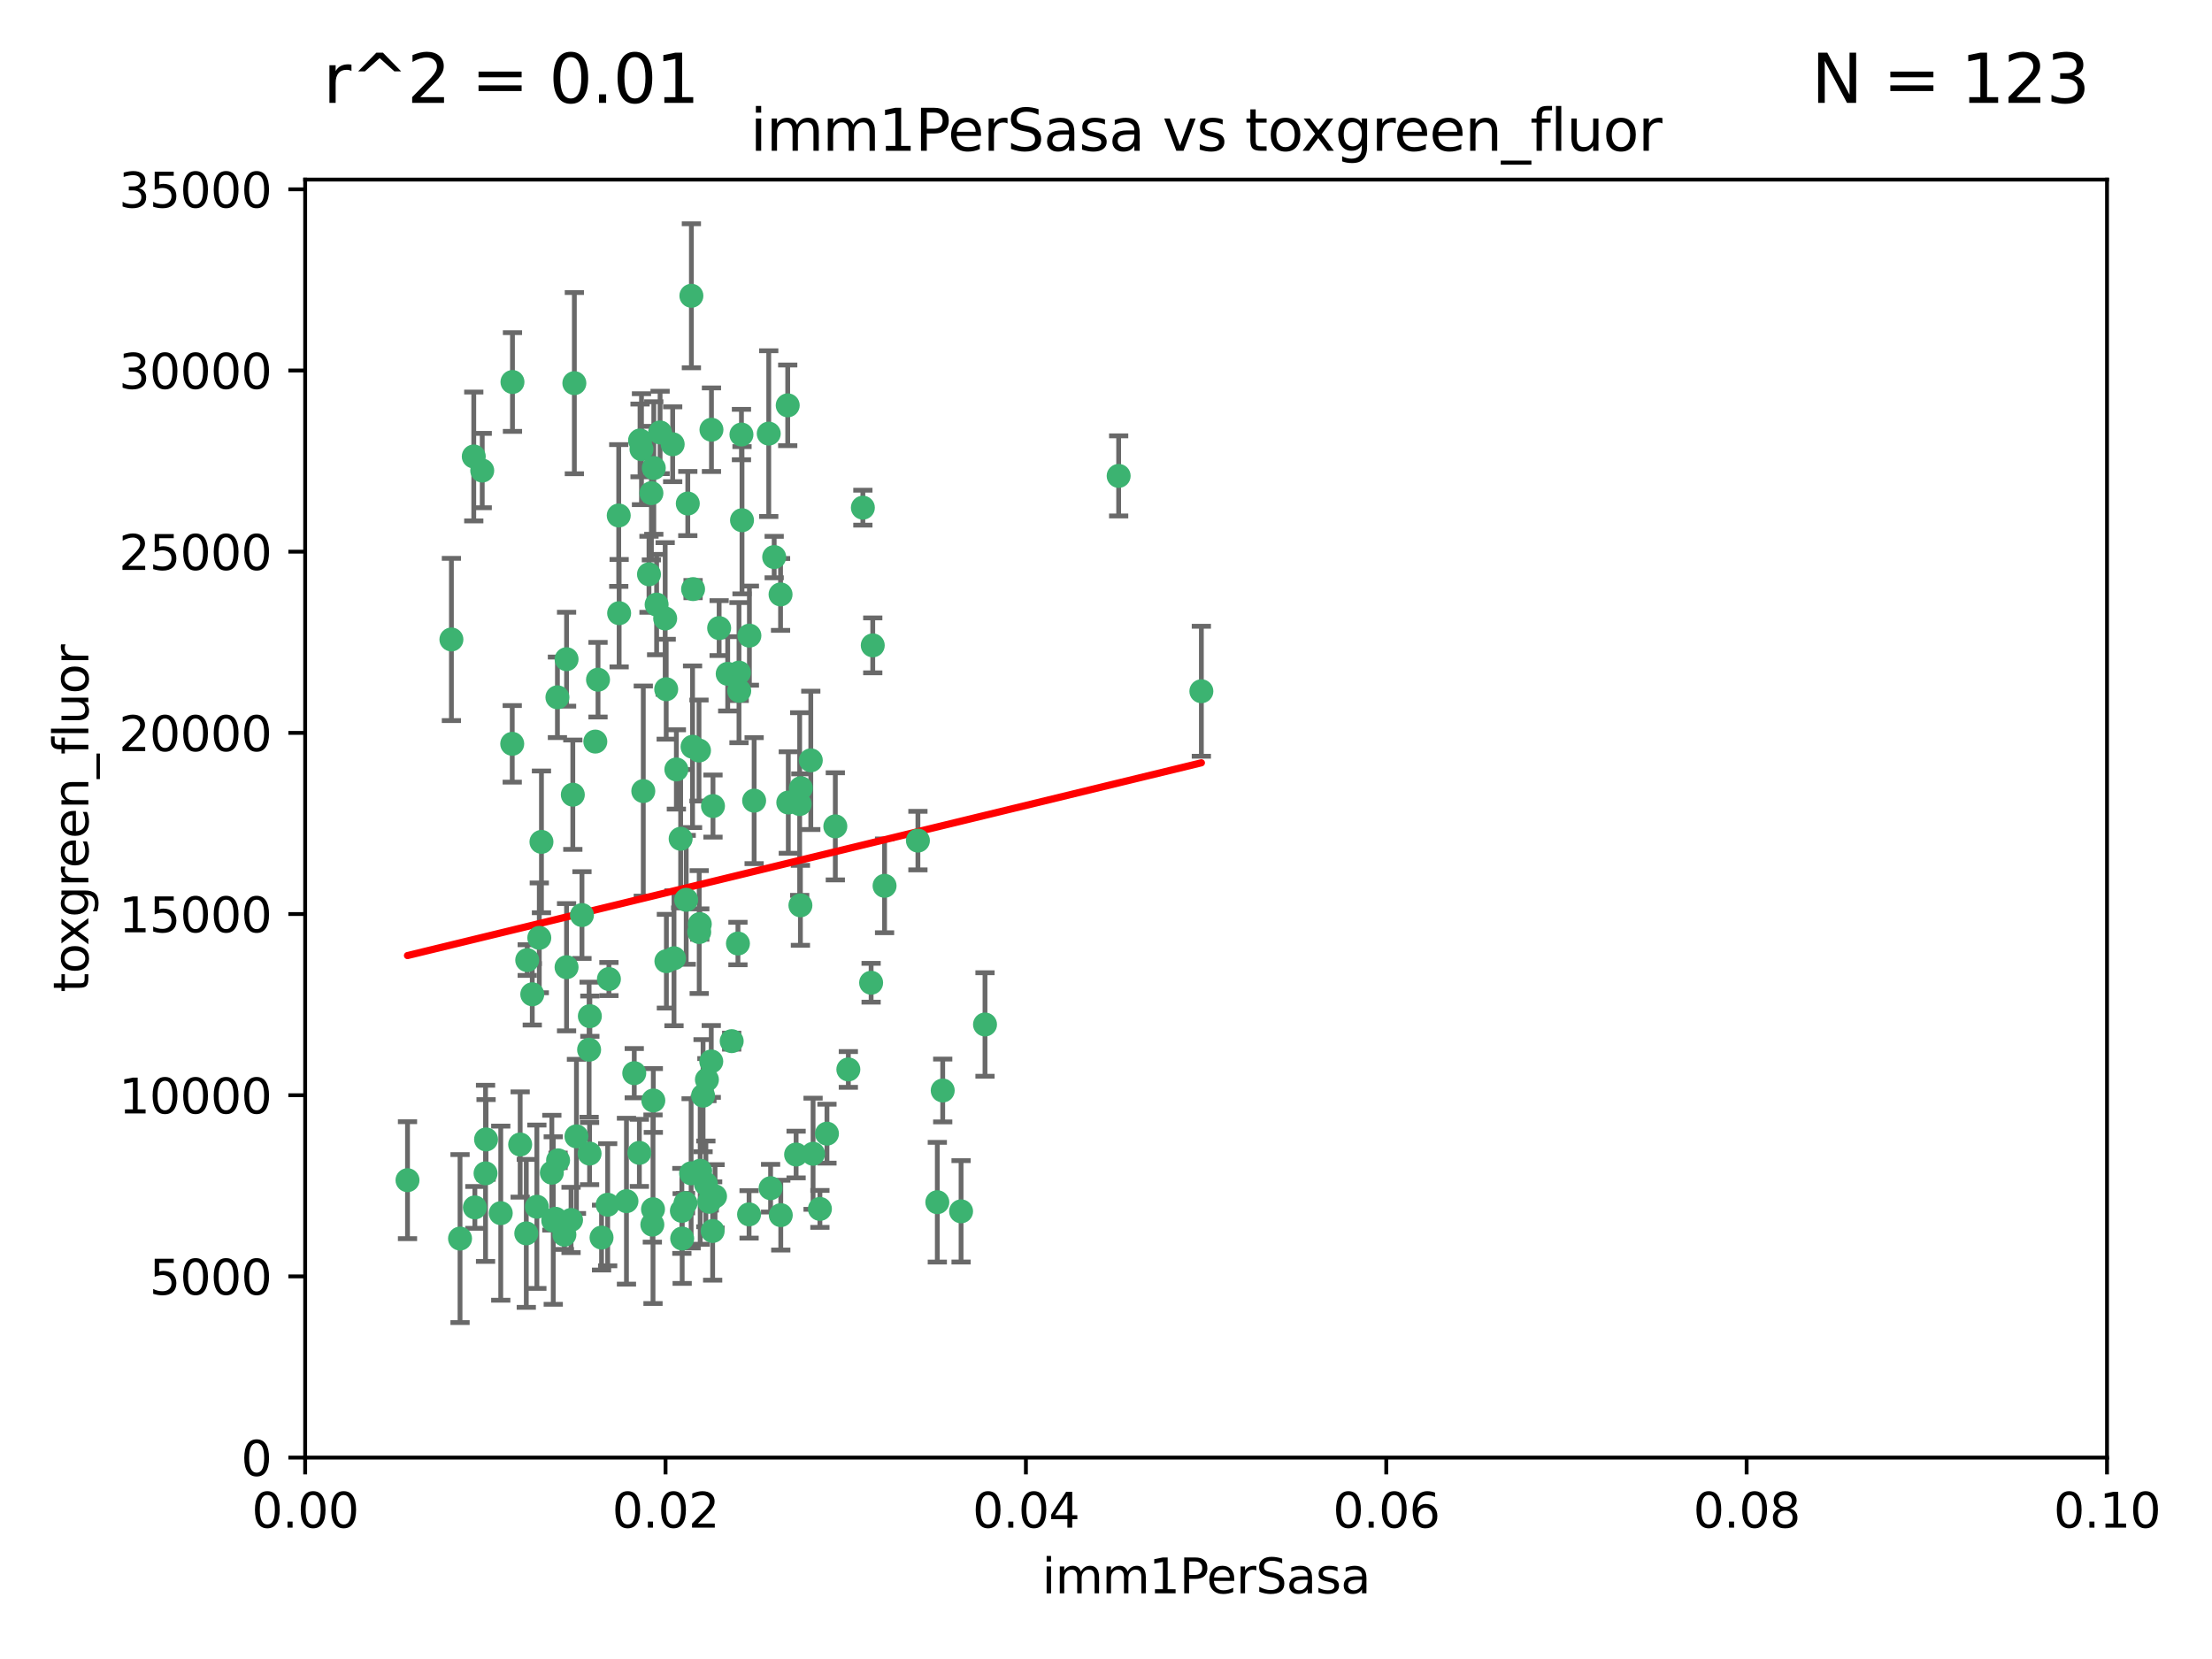 <?xml version="1.0" encoding="utf-8" standalone="no"?>
<!DOCTYPE svg PUBLIC "-//W3C//DTD SVG 1.1//EN"
  "http://www.w3.org/Graphics/SVG/1.1/DTD/svg11.dtd">
<svg xmlns:xlink="http://www.w3.org/1999/xlink" width="460.8pt" height="345.6pt" viewBox="0 0 460.8 345.6" xmlns="http://www.w3.org/2000/svg" version="1.1">
 <defs>
  <style type="text/css">*{stroke-linejoin: round; stroke-linecap: butt}</style>
 </defs>
 <g id="figure_1">
  <g id="patch_1">
   <path d="M 0 345.6 
L 460.8 345.6 
L 460.8 0 
L 0 0 
z
" style="fill: #ffffff"/>
  </g>
  <g id="axes_1">
   <g id="patch_2">
    <path d="M 63.571 303.64 
L 438.93 303.64 
L 438.93 37.411 
L 63.571 37.411 
z
" style="fill: #ffffff"/>
   </g>
   <g id="PathCollection_1">
    <defs>
     <path id="mba424e62d6" d="M 0 1.118 
C 0.297 1.118 0.581 1 0.791 0.791 
C 1 0.581 1.118 0.297 1.118 0 
C 1.118 -0.297 1 -0.581 0.791 -0.791 
C 0.581 -1 0.297 -1.118 0 -1.118 
C -0.297 -1.118 -0.581 -1 -0.791 -0.791 
C -1 -0.581 -1.118 -0.297 -1.118 0 
C -1.118 0.297 -1 0.581 -0.791 0.791 
C -0.581 1 -0.297 1.118 0 1.118 
z
" style="stroke: #3cb371"/>
    </defs>
    <g clip-path="url(#p66efa75164)">
     <use xlink:href="#mba424e62d6" x="100.458" y="98.026" style="fill: #3cb371; stroke: #3cb371"/>
     <use xlink:href="#mba424e62d6" x="98.695" y="95.094" style="fill: #3cb371; stroke: #3cb371"/>
     <use xlink:href="#mba424e62d6" x="148.21" y="89.516" style="fill: #3cb371; stroke: #3cb371"/>
     <use xlink:href="#mba424e62d6" x="106.757" y="79.578" style="fill: #3cb371; stroke: #3cb371"/>
     <use xlink:href="#mba424e62d6" x="161.277" y="116.045" style="fill: #3cb371; stroke: #3cb371"/>
     <use xlink:href="#mba424e62d6" x="135.699" y="102.727" style="fill: #3cb371; stroke: #3cb371"/>
     <use xlink:href="#mba424e62d6" x="138.568" y="128.839" style="fill: #3cb371; stroke: #3cb371"/>
     <use xlink:href="#mba424e62d6" x="118.027" y="137.321" style="fill: #3cb371; stroke: #3cb371"/>
     <use xlink:href="#mba424e62d6" x="168.903" y="158.394" style="fill: #3cb371; stroke: #3cb371"/>
     <use xlink:href="#mba424e62d6" x="133.331" y="91.754" style="fill: #3cb371; stroke: #3cb371"/>
     <use xlink:href="#mba424e62d6" x="136.786" y="125.947" style="fill: #3cb371; stroke: #3cb371"/>
     <use xlink:href="#mba424e62d6" x="124.016" y="154.483" style="fill: #3cb371; stroke: #3cb371"/>
     <use xlink:href="#mba424e62d6" x="128.894" y="107.386" style="fill: #3cb371; stroke: #3cb371"/>
     <use xlink:href="#mba424e62d6" x="135.196" y="119.635" style="fill: #3cb371; stroke: #3cb371"/>
     <use xlink:href="#mba424e62d6" x="119.649" y="79.819" style="fill: #3cb371; stroke: #3cb371"/>
     <use xlink:href="#mba424e62d6" x="144.38" y="122.72" style="fill: #3cb371; stroke: #3cb371"/>
     <use xlink:href="#mba424e62d6" x="126.849" y="203.953" style="fill: #3cb371; stroke: #3cb371"/>
     <use xlink:href="#mba424e62d6" x="181.811" y="134.443" style="fill: #3cb371; stroke: #3cb371"/>
     <use xlink:href="#mba424e62d6" x="137.51" y="90.084" style="fill: #3cb371; stroke: #3cb371"/>
     <use xlink:href="#mba424e62d6" x="106.707" y="154.954" style="fill: #3cb371; stroke: #3cb371"/>
     <use xlink:href="#mba424e62d6" x="143.28" y="104.896" style="fill: #3cb371; stroke: #3cb371"/>
     <use xlink:href="#mba424e62d6" x="145.613" y="156.348" style="fill: #3cb371; stroke: #3cb371"/>
     <use xlink:href="#mba424e62d6" x="179.751" y="105.756" style="fill: #3cb371; stroke: #3cb371"/>
     <use xlink:href="#mba424e62d6" x="136.196" y="97.498" style="fill: #3cb371; stroke: #3cb371"/>
     <use xlink:href="#mba424e62d6" x="140.132" y="92.545" style="fill: #3cb371; stroke: #3cb371"/>
     <use xlink:href="#mba424e62d6" x="119.328" y="165.548" style="fill: #3cb371; stroke: #3cb371"/>
     <use xlink:href="#mba424e62d6" x="153.995" y="143.916" style="fill: #3cb371; stroke: #3cb371"/>
     <use xlink:href="#mba424e62d6" x="160.144" y="90.332" style="fill: #3cb371; stroke: #3cb371"/>
     <use xlink:href="#mba424e62d6" x="122.878" y="211.686" style="fill: #3cb371; stroke: #3cb371"/>
     <use xlink:href="#mba424e62d6" x="114.959" y="244.292" style="fill: #3cb371; stroke: #3cb371"/>
     <use xlink:href="#mba424e62d6" x="109.831" y="200.005" style="fill: #3cb371; stroke: #3cb371"/>
     <use xlink:href="#mba424e62d6" x="149.81" y="130.84" style="fill: #3cb371; stroke: #3cb371"/>
     <use xlink:href="#mba424e62d6" x="135.895" y="255.109" style="fill: #3cb371; stroke: #3cb371"/>
     <use xlink:href="#mba424e62d6" x="140.407" y="199.62" style="fill: #3cb371; stroke: #3cb371"/>
     <use xlink:href="#mba424e62d6" x="112.795" y="175.376" style="fill: #3cb371; stroke: #3cb371"/>
     <use xlink:href="#mba424e62d6" x="154.575" y="108.373" style="fill: #3cb371; stroke: #3cb371"/>
     <use xlink:href="#mba424e62d6" x="151.594" y="140.37" style="fill: #3cb371; stroke: #3cb371"/>
     <use xlink:href="#mba424e62d6" x="164.216" y="167.179" style="fill: #3cb371; stroke: #3cb371"/>
     <use xlink:href="#mba424e62d6" x="148.529" y="167.916" style="fill: #3cb371; stroke: #3cb371"/>
     <use xlink:href="#mba424e62d6" x="133.632" y="93.572" style="fill: #3cb371; stroke: #3cb371"/>
     <use xlink:href="#mba424e62d6" x="128.977" y="127.738" style="fill: #3cb371; stroke: #3cb371"/>
     <use xlink:href="#mba424e62d6" x="116.121" y="145.262" style="fill: #3cb371; stroke: #3cb371"/>
     <use xlink:href="#mba424e62d6" x="115.254" y="254.258" style="fill: #3cb371; stroke: #3cb371"/>
     <use xlink:href="#mba424e62d6" x="142.949" y="187.448" style="fill: #3cb371; stroke: #3cb371"/>
     <use xlink:href="#mba424e62d6" x="153.946" y="140.122" style="fill: #3cb371; stroke: #3cb371"/>
     <use xlink:href="#mba424e62d6" x="136.099" y="229.253" style="fill: #3cb371; stroke: #3cb371"/>
     <use xlink:href="#mba424e62d6" x="142.801" y="250.635" style="fill: #3cb371; stroke: #3cb371"/>
     <use xlink:href="#mba424e62d6" x="145.864" y="243.887" style="fill: #3cb371; stroke: #3cb371"/>
     <use xlink:href="#mba424e62d6" x="112.344" y="195.371" style="fill: #3cb371; stroke: #3cb371"/>
     <use xlink:href="#mba424e62d6" x="144.029" y="61.614" style="fill: #3cb371; stroke: #3cb371"/>
     <use xlink:href="#mba424e62d6" x="118.96" y="254.138" style="fill: #3cb371; stroke: #3cb371"/>
     <use xlink:href="#mba424e62d6" x="95.835" y="258.016" style="fill: #3cb371; stroke: #3cb371"/>
     <use xlink:href="#mba424e62d6" x="166.741" y="188.597" style="fill: #3cb371; stroke: #3cb371"/>
     <use xlink:href="#mba424e62d6" x="121.234" y="190.622" style="fill: #3cb371; stroke: #3cb371"/>
     <use xlink:href="#mba424e62d6" x="164.097" y="84.44" style="fill: #3cb371; stroke: #3cb371"/>
     <use xlink:href="#mba424e62d6" x="156.112" y="132.411" style="fill: #3cb371; stroke: #3cb371"/>
     <use xlink:href="#mba424e62d6" x="157.1" y="166.79" style="fill: #3cb371; stroke: #3cb371"/>
     <use xlink:href="#mba424e62d6" x="147.752" y="250.352" style="fill: #3cb371; stroke: #3cb371"/>
     <use xlink:href="#mba424e62d6" x="152.424" y="216.89" style="fill: #3cb371; stroke: #3cb371"/>
     <use xlink:href="#mba424e62d6" x="115.709" y="253.893" style="fill: #3cb371; stroke: #3cb371"/>
     <use xlink:href="#mba424e62d6" x="160.527" y="247.522" style="fill: #3cb371; stroke: #3cb371"/>
     <use xlink:href="#mba424e62d6" x="233.037" y="99.14" style="fill: #3cb371; stroke: #3cb371"/>
     <use xlink:href="#mba424e62d6" x="200.209" y="252.344" style="fill: #3cb371; stroke: #3cb371"/>
     <use xlink:href="#mba424e62d6" x="181.47" y="204.723" style="fill: #3cb371; stroke: #3cb371"/>
     <use xlink:href="#mba424e62d6" x="166.831" y="164.19" style="fill: #3cb371; stroke: #3cb371"/>
     <use xlink:href="#mba424e62d6" x="144.271" y="155.561" style="fill: #3cb371; stroke: #3cb371"/>
     <use xlink:href="#mba424e62d6" x="250.266" y="143.999" style="fill: #3cb371; stroke: #3cb371"/>
     <use xlink:href="#mba424e62d6" x="195.26" y="250.441" style="fill: #3cb371; stroke: #3cb371"/>
     <use xlink:href="#mba424e62d6" x="174.014" y="172.143" style="fill: #3cb371; stroke: #3cb371"/>
     <use xlink:href="#mba424e62d6" x="94.037" y="133.213" style="fill: #3cb371; stroke: #3cb371"/>
     <use xlink:href="#mba424e62d6" x="154.458" y="90.523" style="fill: #3cb371; stroke: #3cb371"/>
     <use xlink:href="#mba424e62d6" x="111.839" y="251.387" style="fill: #3cb371; stroke: #3cb371"/>
     <use xlink:href="#mba424e62d6" x="140.899" y="160.289" style="fill: #3cb371; stroke: #3cb371"/>
     <use xlink:href="#mba424e62d6" x="153.727" y="196.552" style="fill: #3cb371; stroke: #3cb371"/>
     <use xlink:href="#mba424e62d6" x="126.589" y="250.967" style="fill: #3cb371; stroke: #3cb371"/>
     <use xlink:href="#mba424e62d6" x="172.27" y="236.161" style="fill: #3cb371; stroke: #3cb371"/>
     <use xlink:href="#mba424e62d6" x="136.034" y="251.902" style="fill: #3cb371; stroke: #3cb371"/>
     <use xlink:href="#mba424e62d6" x="142.11" y="258.008" style="fill: #3cb371; stroke: #3cb371"/>
     <use xlink:href="#mba424e62d6" x="148.169" y="221.118" style="fill: #3cb371; stroke: #3cb371"/>
     <use xlink:href="#mba424e62d6" x="141.792" y="174.728" style="fill: #3cb371; stroke: #3cb371"/>
     <use xlink:href="#mba424e62d6" x="169.379" y="240.35" style="fill: #3cb371; stroke: #3cb371"/>
     <use xlink:href="#mba424e62d6" x="101.256" y="237.366" style="fill: #3cb371; stroke: #3cb371"/>
     <use xlink:href="#mba424e62d6" x="143.973" y="244.424" style="fill: #3cb371; stroke: #3cb371"/>
     <use xlink:href="#mba424e62d6" x="124.578" y="141.593" style="fill: #3cb371; stroke: #3cb371"/>
     <use xlink:href="#mba424e62d6" x="191.219" y="175.112" style="fill: #3cb371; stroke: #3cb371"/>
     <use xlink:href="#mba424e62d6" x="110.882" y="207.131" style="fill: #3cb371; stroke: #3cb371"/>
     <use xlink:href="#mba424e62d6" x="145.66" y="194.16" style="fill: #3cb371; stroke: #3cb371"/>
     <use xlink:href="#mba424e62d6" x="145.779" y="192.502" style="fill: #3cb371; stroke: #3cb371"/>
     <use xlink:href="#mba424e62d6" x="98.924" y="251.524" style="fill: #3cb371; stroke: #3cb371"/>
     <use xlink:href="#mba424e62d6" x="147.264" y="224.911" style="fill: #3cb371; stroke: #3cb371"/>
     <use xlink:href="#mba424e62d6" x="120.084" y="236.725" style="fill: #3cb371; stroke: #3cb371"/>
     <use xlink:href="#mba424e62d6" x="130.503" y="250.228" style="fill: #3cb371; stroke: #3cb371"/>
     <use xlink:href="#mba424e62d6" x="109.635" y="256.937" style="fill: #3cb371; stroke: #3cb371"/>
     <use xlink:href="#mba424e62d6" x="122.722" y="218.674" style="fill: #3cb371; stroke: #3cb371"/>
     <use xlink:href="#mba424e62d6" x="134.01" y="164.794" style="fill: #3cb371; stroke: #3cb371"/>
     <use xlink:href="#mba424e62d6" x="138.782" y="143.576" style="fill: #3cb371; stroke: #3cb371"/>
     <use xlink:href="#mba424e62d6" x="125.313" y="257.808" style="fill: #3cb371; stroke: #3cb371"/>
     <use xlink:href="#mba424e62d6" x="138.822" y="200.236" style="fill: #3cb371; stroke: #3cb371"/>
     <use xlink:href="#mba424e62d6" x="84.891" y="245.856" style="fill: #3cb371; stroke: #3cb371"/>
     <use xlink:href="#mba424e62d6" x="108.36" y="238.42" style="fill: #3cb371; stroke: #3cb371"/>
     <use xlink:href="#mba424e62d6" x="117.573" y="257.211" style="fill: #3cb371; stroke: #3cb371"/>
     <use xlink:href="#mba424e62d6" x="142.046" y="252.246" style="fill: #3cb371; stroke: #3cb371"/>
     <use xlink:href="#mba424e62d6" x="165.843" y="240.511" style="fill: #3cb371; stroke: #3cb371"/>
     <use xlink:href="#mba424e62d6" x="133.193" y="240.162" style="fill: #3cb371; stroke: #3cb371"/>
     <use xlink:href="#mba424e62d6" x="162.65" y="253.135" style="fill: #3cb371; stroke: #3cb371"/>
     <use xlink:href="#mba424e62d6" x="170.802" y="251.838" style="fill: #3cb371; stroke: #3cb371"/>
     <use xlink:href="#mba424e62d6" x="166.587" y="167.495" style="fill: #3cb371; stroke: #3cb371"/>
     <use xlink:href="#mba424e62d6" x="148.459" y="256.438" style="fill: #3cb371; stroke: #3cb371"/>
     <use xlink:href="#mba424e62d6" x="104.316" y="252.723" style="fill: #3cb371; stroke: #3cb371"/>
     <use xlink:href="#mba424e62d6" x="132.127" y="223.562" style="fill: #3cb371; stroke: #3cb371"/>
     <use xlink:href="#mba424e62d6" x="101.148" y="244.428" style="fill: #3cb371; stroke: #3cb371"/>
     <use xlink:href="#mba424e62d6" x="148.955" y="249.211" style="fill: #3cb371; stroke: #3cb371"/>
     <use xlink:href="#mba424e62d6" x="196.386" y="227.169" style="fill: #3cb371; stroke: #3cb371"/>
     <use xlink:href="#mba424e62d6" x="162.604" y="123.828" style="fill: #3cb371; stroke: #3cb371"/>
     <use xlink:href="#mba424e62d6" x="122.819" y="240.314" style="fill: #3cb371; stroke: #3cb371"/>
     <use xlink:href="#mba424e62d6" x="116.256" y="241.718" style="fill: #3cb371; stroke: #3cb371"/>
     <use xlink:href="#mba424e62d6" x="156.045" y="252.978" style="fill: #3cb371; stroke: #3cb371"/>
     <use xlink:href="#mba424e62d6" x="176.726" y="222.785" style="fill: #3cb371; stroke: #3cb371"/>
     <use xlink:href="#mba424e62d6" x="118.024" y="201.488" style="fill: #3cb371; stroke: #3cb371"/>
     <use xlink:href="#mba424e62d6" x="184.271" y="184.534" style="fill: #3cb371; stroke: #3cb371"/>
     <use xlink:href="#mba424e62d6" x="147.046" y="246.624" style="fill: #3cb371; stroke: #3cb371"/>
     <use xlink:href="#mba424e62d6" x="205.195" y="213.42" style="fill: #3cb371; stroke: #3cb371"/>
     <use xlink:href="#mba424e62d6" x="146.461" y="228.248" style="fill: #3cb371; stroke: #3cb371"/>
    </g>
   </g>
   <g id="matplotlib.axis_1">
    <g id="xtick_1">
     <g id="line2d_1">
      <defs>
       <path id="mcf32c1330d" d="M 0 0 
L 0 3.5 
" style="stroke: #000000; stroke-width: 0.8"/>
      </defs>
      <g>
       <use xlink:href="#mcf32c1330d" x="63.571" y="303.64" style="stroke: #000000; stroke-width: 0.8"/>
      </g>
     </g>
     <g id="text_1">
      <!-- 0.00 -->
      <g transform="translate(52.438 318.238)scale(0.1 -0.1)">
       <defs>
        <path id="DejaVuSans-30" d="M 2034 4250 
Q 1547 4250 1301 3770 
Q 1056 3291 1056 2328 
Q 1056 1369 1301 889 
Q 1547 409 2034 409 
Q 2525 409 2770 889 
Q 3016 1369 3016 2328 
Q 3016 3291 2770 3770 
Q 2525 4250 2034 4250 
z
M 2034 4750 
Q 2819 4750 3233 4129 
Q 3647 3509 3647 2328 
Q 3647 1150 3233 529 
Q 2819 -91 2034 -91 
Q 1250 -91 836 529 
Q 422 1150 422 2328 
Q 422 3509 836 4129 
Q 1250 4750 2034 4750 
z
" transform="scale(0.016)"/>
        <path id="DejaVuSans-2e" d="M 684 794 
L 1344 794 
L 1344 0 
L 684 0 
L 684 794 
z
" transform="scale(0.016)"/>
       </defs>
       <use xlink:href="#DejaVuSans-30"/>
       <use xlink:href="#DejaVuSans-2e" x="63.623"/>
       <use xlink:href="#DejaVuSans-30" x="95.41"/>
       <use xlink:href="#DejaVuSans-30" x="159.033"/>
      </g>
     </g>
    </g>
    <g id="xtick_2">
     <g id="line2d_2">
      <g>
       <use xlink:href="#mcf32c1330d" x="138.643" y="303.64" style="stroke: #000000; stroke-width: 0.8"/>
      </g>
     </g>
     <g id="text_2">
      <!-- 0.02 -->
      <g transform="translate(127.51 318.238)scale(0.1 -0.1)">
       <defs>
        <path id="DejaVuSans-32" d="M 1228 531 
L 3431 531 
L 3431 0 
L 469 0 
L 469 531 
Q 828 903 1448 1529 
Q 2069 2156 2228 2338 
Q 2531 2678 2651 2914 
Q 2772 3150 2772 3378 
Q 2772 3750 2511 3984 
Q 2250 4219 1831 4219 
Q 1534 4219 1204 4116 
Q 875 4013 500 3803 
L 500 4441 
Q 881 4594 1212 4672 
Q 1544 4750 1819 4750 
Q 2544 4750 2975 4387 
Q 3406 4025 3406 3419 
Q 3406 3131 3298 2873 
Q 3191 2616 2906 2266 
Q 2828 2175 2409 1742 
Q 1991 1309 1228 531 
z
" transform="scale(0.016)"/>
       </defs>
       <use xlink:href="#DejaVuSans-30"/>
       <use xlink:href="#DejaVuSans-2e" x="63.623"/>
       <use xlink:href="#DejaVuSans-30" x="95.41"/>
       <use xlink:href="#DejaVuSans-32" x="159.033"/>
      </g>
     </g>
    </g>
    <g id="xtick_3">
     <g id="line2d_3">
      <g>
       <use xlink:href="#mcf32c1330d" x="213.715" y="303.64" style="stroke: #000000; stroke-width: 0.8"/>
      </g>
     </g>
     <g id="text_3">
      <!-- 0.04 -->
      <g transform="translate(202.582 318.238)scale(0.1 -0.1)">
       <defs>
        <path id="DejaVuSans-34" d="M 2419 4116 
L 825 1625 
L 2419 1625 
L 2419 4116 
z
M 2253 4666 
L 3047 4666 
L 3047 1625 
L 3713 1625 
L 3713 1100 
L 3047 1100 
L 3047 0 
L 2419 0 
L 2419 1100 
L 313 1100 
L 313 1709 
L 2253 4666 
z
" transform="scale(0.016)"/>
       </defs>
       <use xlink:href="#DejaVuSans-30"/>
       <use xlink:href="#DejaVuSans-2e" x="63.623"/>
       <use xlink:href="#DejaVuSans-30" x="95.41"/>
       <use xlink:href="#DejaVuSans-34" x="159.033"/>
      </g>
     </g>
    </g>
    <g id="xtick_4">
     <g id="line2d_4">
      <g>
       <use xlink:href="#mcf32c1330d" x="288.786" y="303.64" style="stroke: #000000; stroke-width: 0.8"/>
      </g>
     </g>
     <g id="text_4">
      <!-- 0.06 -->
      <g transform="translate(277.654 318.238)scale(0.1 -0.1)">
       <defs>
        <path id="DejaVuSans-36" d="M 2113 2584 
Q 1688 2584 1439 2293 
Q 1191 2003 1191 1497 
Q 1191 994 1439 701 
Q 1688 409 2113 409 
Q 2538 409 2786 701 
Q 3034 994 3034 1497 
Q 3034 2003 2786 2293 
Q 2538 2584 2113 2584 
z
M 3366 4563 
L 3366 3988 
Q 3128 4100 2886 4159 
Q 2644 4219 2406 4219 
Q 1781 4219 1451 3797 
Q 1122 3375 1075 2522 
Q 1259 2794 1537 2939 
Q 1816 3084 2150 3084 
Q 2853 3084 3261 2657 
Q 3669 2231 3669 1497 
Q 3669 778 3244 343 
Q 2819 -91 2113 -91 
Q 1303 -91 875 529 
Q 447 1150 447 2328 
Q 447 3434 972 4092 
Q 1497 4750 2381 4750 
Q 2619 4750 2861 4703 
Q 3103 4656 3366 4563 
z
" transform="scale(0.016)"/>
       </defs>
       <use xlink:href="#DejaVuSans-30"/>
       <use xlink:href="#DejaVuSans-2e" x="63.623"/>
       <use xlink:href="#DejaVuSans-30" x="95.41"/>
       <use xlink:href="#DejaVuSans-36" x="159.033"/>
      </g>
     </g>
    </g>
    <g id="xtick_5">
     <g id="line2d_5">
      <g>
       <use xlink:href="#mcf32c1330d" x="363.858" y="303.64" style="stroke: #000000; stroke-width: 0.8"/>
      </g>
     </g>
     <g id="text_5">
      <!-- 0.08 -->
      <g transform="translate(352.725 318.238)scale(0.1 -0.1)">
       <defs>
        <path id="DejaVuSans-38" d="M 2034 2216 
Q 1584 2216 1326 1975 
Q 1069 1734 1069 1313 
Q 1069 891 1326 650 
Q 1584 409 2034 409 
Q 2484 409 2743 651 
Q 3003 894 3003 1313 
Q 3003 1734 2745 1975 
Q 2488 2216 2034 2216 
z
M 1403 2484 
Q 997 2584 770 2862 
Q 544 3141 544 3541 
Q 544 4100 942 4425 
Q 1341 4750 2034 4750 
Q 2731 4750 3128 4425 
Q 3525 4100 3525 3541 
Q 3525 3141 3298 2862 
Q 3072 2584 2669 2484 
Q 3125 2378 3379 2068 
Q 3634 1759 3634 1313 
Q 3634 634 3220 271 
Q 2806 -91 2034 -91 
Q 1263 -91 848 271 
Q 434 634 434 1313 
Q 434 1759 690 2068 
Q 947 2378 1403 2484 
z
M 1172 3481 
Q 1172 3119 1398 2916 
Q 1625 2713 2034 2713 
Q 2441 2713 2670 2916 
Q 2900 3119 2900 3481 
Q 2900 3844 2670 4047 
Q 2441 4250 2034 4250 
Q 1625 4250 1398 4047 
Q 1172 3844 1172 3481 
z
" transform="scale(0.016)"/>
       </defs>
       <use xlink:href="#DejaVuSans-30"/>
       <use xlink:href="#DejaVuSans-2e" x="63.623"/>
       <use xlink:href="#DejaVuSans-30" x="95.41"/>
       <use xlink:href="#DejaVuSans-38" x="159.033"/>
      </g>
     </g>
    </g>
    <g id="xtick_6">
     <g id="line2d_6">
      <g>
       <use xlink:href="#mcf32c1330d" x="438.93" y="303.64" style="stroke: #000000; stroke-width: 0.8"/>
      </g>
     </g>
     <g id="text_6">
      <!-- 0.10 -->
      <g transform="translate(427.797 318.238)scale(0.1 -0.1)">
       <defs>
        <path id="DejaVuSans-31" d="M 794 531 
L 1825 531 
L 1825 4091 
L 703 3866 
L 703 4441 
L 1819 4666 
L 2450 4666 
L 2450 531 
L 3481 531 
L 3481 0 
L 794 0 
L 794 531 
z
" transform="scale(0.016)"/>
       </defs>
       <use xlink:href="#DejaVuSans-30"/>
       <use xlink:href="#DejaVuSans-2e" x="63.623"/>
       <use xlink:href="#DejaVuSans-31" x="95.41"/>
       <use xlink:href="#DejaVuSans-30" x="159.033"/>
      </g>
     </g>
    </g>
    <g id="text_7">
     <!-- imm1PerSasa -->
     <g transform="translate(217.067 331.917)scale(0.1 -0.1)">
      <defs>
       <path id="DejaVuSans-69" d="M 603 3500 
L 1178 3500 
L 1178 0 
L 603 0 
L 603 3500 
z
M 603 4863 
L 1178 4863 
L 1178 4134 
L 603 4134 
L 603 4863 
z
" transform="scale(0.016)"/>
       <path id="DejaVuSans-6d" d="M 3328 2828 
Q 3544 3216 3844 3400 
Q 4144 3584 4550 3584 
Q 5097 3584 5394 3201 
Q 5691 2819 5691 2113 
L 5691 0 
L 5113 0 
L 5113 2094 
Q 5113 2597 4934 2840 
Q 4756 3084 4391 3084 
Q 3944 3084 3684 2787 
Q 3425 2491 3425 1978 
L 3425 0 
L 2847 0 
L 2847 2094 
Q 2847 2600 2669 2842 
Q 2491 3084 2119 3084 
Q 1678 3084 1418 2786 
Q 1159 2488 1159 1978 
L 1159 0 
L 581 0 
L 581 3500 
L 1159 3500 
L 1159 2956 
Q 1356 3278 1631 3431 
Q 1906 3584 2284 3584 
Q 2666 3584 2933 3390 
Q 3200 3197 3328 2828 
z
" transform="scale(0.016)"/>
       <path id="DejaVuSans-50" d="M 1259 4147 
L 1259 2394 
L 2053 2394 
Q 2494 2394 2734 2622 
Q 2975 2850 2975 3272 
Q 2975 3691 2734 3919 
Q 2494 4147 2053 4147 
L 1259 4147 
z
M 628 4666 
L 2053 4666 
Q 2838 4666 3239 4311 
Q 3641 3956 3641 3272 
Q 3641 2581 3239 2228 
Q 2838 1875 2053 1875 
L 1259 1875 
L 1259 0 
L 628 0 
L 628 4666 
z
" transform="scale(0.016)"/>
       <path id="DejaVuSans-65" d="M 3597 1894 
L 3597 1613 
L 953 1613 
Q 991 1019 1311 708 
Q 1631 397 2203 397 
Q 2534 397 2845 478 
Q 3156 559 3463 722 
L 3463 178 
Q 3153 47 2828 -22 
Q 2503 -91 2169 -91 
Q 1331 -91 842 396 
Q 353 884 353 1716 
Q 353 2575 817 3079 
Q 1281 3584 2069 3584 
Q 2775 3584 3186 3129 
Q 3597 2675 3597 1894 
z
M 3022 2063 
Q 3016 2534 2758 2815 
Q 2500 3097 2075 3097 
Q 1594 3097 1305 2825 
Q 1016 2553 972 2059 
L 3022 2063 
z
" transform="scale(0.016)"/>
       <path id="DejaVuSans-72" d="M 2631 2963 
Q 2534 3019 2420 3045 
Q 2306 3072 2169 3072 
Q 1681 3072 1420 2755 
Q 1159 2438 1159 1844 
L 1159 0 
L 581 0 
L 581 3500 
L 1159 3500 
L 1159 2956 
Q 1341 3275 1631 3429 
Q 1922 3584 2338 3584 
Q 2397 3584 2469 3576 
Q 2541 3569 2628 3553 
L 2631 2963 
z
" transform="scale(0.016)"/>
       <path id="DejaVuSans-53" d="M 3425 4513 
L 3425 3897 
Q 3066 4069 2747 4153 
Q 2428 4238 2131 4238 
Q 1616 4238 1336 4038 
Q 1056 3838 1056 3469 
Q 1056 3159 1242 3001 
Q 1428 2844 1947 2747 
L 2328 2669 
Q 3034 2534 3370 2195 
Q 3706 1856 3706 1288 
Q 3706 609 3251 259 
Q 2797 -91 1919 -91 
Q 1588 -91 1214 -16 
Q 841 59 441 206 
L 441 856 
Q 825 641 1194 531 
Q 1563 422 1919 422 
Q 2459 422 2753 634 
Q 3047 847 3047 1241 
Q 3047 1584 2836 1778 
Q 2625 1972 2144 2069 
L 1759 2144 
Q 1053 2284 737 2584 
Q 422 2884 422 3419 
Q 422 4038 858 4394 
Q 1294 4750 2059 4750 
Q 2388 4750 2728 4690 
Q 3069 4631 3425 4513 
z
" transform="scale(0.016)"/>
       <path id="DejaVuSans-61" d="M 2194 1759 
Q 1497 1759 1228 1600 
Q 959 1441 959 1056 
Q 959 750 1161 570 
Q 1363 391 1709 391 
Q 2188 391 2477 730 
Q 2766 1069 2766 1631 
L 2766 1759 
L 2194 1759 
z
M 3341 1997 
L 3341 0 
L 2766 0 
L 2766 531 
Q 2569 213 2275 61 
Q 1981 -91 1556 -91 
Q 1019 -91 701 211 
Q 384 513 384 1019 
Q 384 1609 779 1909 
Q 1175 2209 1959 2209 
L 2766 2209 
L 2766 2266 
Q 2766 2663 2505 2880 
Q 2244 3097 1772 3097 
Q 1472 3097 1187 3025 
Q 903 2953 641 2809 
L 641 3341 
Q 956 3463 1253 3523 
Q 1550 3584 1831 3584 
Q 2591 3584 2966 3190 
Q 3341 2797 3341 1997 
z
" transform="scale(0.016)"/>
       <path id="DejaVuSans-73" d="M 2834 3397 
L 2834 2853 
Q 2591 2978 2328 3040 
Q 2066 3103 1784 3103 
Q 1356 3103 1142 2972 
Q 928 2841 928 2578 
Q 928 2378 1081 2264 
Q 1234 2150 1697 2047 
L 1894 2003 
Q 2506 1872 2764 1633 
Q 3022 1394 3022 966 
Q 3022 478 2636 193 
Q 2250 -91 1575 -91 
Q 1294 -91 989 -36 
Q 684 19 347 128 
L 347 722 
Q 666 556 975 473 
Q 1284 391 1588 391 
Q 1994 391 2212 530 
Q 2431 669 2431 922 
Q 2431 1156 2273 1281 
Q 2116 1406 1581 1522 
L 1381 1569 
Q 847 1681 609 1914 
Q 372 2147 372 2553 
Q 372 3047 722 3315 
Q 1072 3584 1716 3584 
Q 2034 3584 2315 3537 
Q 2597 3491 2834 3397 
z
" transform="scale(0.016)"/>
      </defs>
      <use xlink:href="#DejaVuSans-69"/>
      <use xlink:href="#DejaVuSans-6d" x="27.783"/>
      <use xlink:href="#DejaVuSans-6d" x="125.195"/>
      <use xlink:href="#DejaVuSans-31" x="222.607"/>
      <use xlink:href="#DejaVuSans-50" x="286.23"/>
      <use xlink:href="#DejaVuSans-65" x="342.908"/>
      <use xlink:href="#DejaVuSans-72" x="404.432"/>
      <use xlink:href="#DejaVuSans-53" x="445.545"/>
      <use xlink:href="#DejaVuSans-61" x="509.021"/>
      <use xlink:href="#DejaVuSans-73" x="570.301"/>
      <use xlink:href="#DejaVuSans-61" x="622.4"/>
     </g>
    </g>
   </g>
   <g id="matplotlib.axis_2">
    <g id="ytick_1">
     <g id="line2d_7">
      <defs>
       <path id="m7eb9834f3e" d="M 0 0 
L -3.5 0 
" style="stroke: #000000; stroke-width: 0.8"/>
      </defs>
      <g>
       <use xlink:href="#m7eb9834f3e" x="63.571" y="303.64" style="stroke: #000000; stroke-width: 0.8"/>
      </g>
     </g>
     <g id="text_8">
      <!-- 0 -->
      <g transform="translate(50.209 307.439)scale(0.1 -0.1)">
       <use xlink:href="#DejaVuSans-30"/>
      </g>
     </g>
    </g>
    <g id="ytick_2">
     <g id="line2d_8">
      <g>
       <use xlink:href="#m7eb9834f3e" x="63.571" y="265.897" style="stroke: #000000; stroke-width: 0.8"/>
      </g>
     </g>
     <g id="text_9">
      <!-- 5000 -->
      <g transform="translate(31.121 269.696)scale(0.1 -0.1)">
       <defs>
        <path id="DejaVuSans-35" d="M 691 4666 
L 3169 4666 
L 3169 4134 
L 1269 4134 
L 1269 2991 
Q 1406 3038 1543 3061 
Q 1681 3084 1819 3084 
Q 2600 3084 3056 2656 
Q 3513 2228 3513 1497 
Q 3513 744 3044 326 
Q 2575 -91 1722 -91 
Q 1428 -91 1123 -41 
Q 819 9 494 109 
L 494 744 
Q 775 591 1075 516 
Q 1375 441 1709 441 
Q 2250 441 2565 725 
Q 2881 1009 2881 1497 
Q 2881 1984 2565 2268 
Q 2250 2553 1709 2553 
Q 1456 2553 1204 2497 
Q 953 2441 691 2322 
L 691 4666 
z
" transform="scale(0.016)"/>
       </defs>
       <use xlink:href="#DejaVuSans-35"/>
       <use xlink:href="#DejaVuSans-30" x="63.623"/>
       <use xlink:href="#DejaVuSans-30" x="127.246"/>
       <use xlink:href="#DejaVuSans-30" x="190.869"/>
      </g>
     </g>
    </g>
    <g id="ytick_3">
     <g id="line2d_9">
      <g>
       <use xlink:href="#m7eb9834f3e" x="63.571" y="228.154" style="stroke: #000000; stroke-width: 0.8"/>
      </g>
     </g>
     <g id="text_10">
      <!-- 10000 -->
      <g transform="translate(24.759 231.953)scale(0.1 -0.1)">
       <use xlink:href="#DejaVuSans-31"/>
       <use xlink:href="#DejaVuSans-30" x="63.623"/>
       <use xlink:href="#DejaVuSans-30" x="127.246"/>
       <use xlink:href="#DejaVuSans-30" x="190.869"/>
       <use xlink:href="#DejaVuSans-30" x="254.492"/>
      </g>
     </g>
    </g>
    <g id="ytick_4">
     <g id="line2d_10">
      <g>
       <use xlink:href="#m7eb9834f3e" x="63.571" y="190.411" style="stroke: #000000; stroke-width: 0.8"/>
      </g>
     </g>
     <g id="text_11">
      <!-- 15000 -->
      <g transform="translate(24.759 194.21)scale(0.1 -0.1)">
       <use xlink:href="#DejaVuSans-31"/>
       <use xlink:href="#DejaVuSans-35" x="63.623"/>
       <use xlink:href="#DejaVuSans-30" x="127.246"/>
       <use xlink:href="#DejaVuSans-30" x="190.869"/>
       <use xlink:href="#DejaVuSans-30" x="254.492"/>
      </g>
     </g>
    </g>
    <g id="ytick_5">
     <g id="line2d_11">
      <g>
       <use xlink:href="#m7eb9834f3e" x="63.571" y="152.668" style="stroke: #000000; stroke-width: 0.8"/>
      </g>
     </g>
     <g id="text_12">
      <!-- 20000 -->
      <g transform="translate(24.759 156.467)scale(0.1 -0.1)">
       <use xlink:href="#DejaVuSans-32"/>
       <use xlink:href="#DejaVuSans-30" x="63.623"/>
       <use xlink:href="#DejaVuSans-30" x="127.246"/>
       <use xlink:href="#DejaVuSans-30" x="190.869"/>
       <use xlink:href="#DejaVuSans-30" x="254.492"/>
      </g>
     </g>
    </g>
    <g id="ytick_6">
     <g id="line2d_12">
      <g>
       <use xlink:href="#m7eb9834f3e" x="63.571" y="114.925" style="stroke: #000000; stroke-width: 0.8"/>
      </g>
     </g>
     <g id="text_13">
      <!-- 25000 -->
      <g transform="translate(24.759 118.724)scale(0.1 -0.1)">
       <use xlink:href="#DejaVuSans-32"/>
       <use xlink:href="#DejaVuSans-35" x="63.623"/>
       <use xlink:href="#DejaVuSans-30" x="127.246"/>
       <use xlink:href="#DejaVuSans-30" x="190.869"/>
       <use xlink:href="#DejaVuSans-30" x="254.492"/>
      </g>
     </g>
    </g>
    <g id="ytick_7">
     <g id="line2d_13">
      <g>
       <use xlink:href="#m7eb9834f3e" x="63.571" y="77.181" style="stroke: #000000; stroke-width: 0.8"/>
      </g>
     </g>
     <g id="text_14">
      <!-- 30000 -->
      <g transform="translate(24.759 80.981)scale(0.1 -0.1)">
       <defs>
        <path id="DejaVuSans-33" d="M 2597 2516 
Q 3050 2419 3304 2112 
Q 3559 1806 3559 1356 
Q 3559 666 3084 287 
Q 2609 -91 1734 -91 
Q 1441 -91 1130 -33 
Q 819 25 488 141 
L 488 750 
Q 750 597 1062 519 
Q 1375 441 1716 441 
Q 2309 441 2620 675 
Q 2931 909 2931 1356 
Q 2931 1769 2642 2001 
Q 2353 2234 1838 2234 
L 1294 2234 
L 1294 2753 
L 1863 2753 
Q 2328 2753 2575 2939 
Q 2822 3125 2822 3475 
Q 2822 3834 2567 4026 
Q 2313 4219 1838 4219 
Q 1578 4219 1281 4162 
Q 984 4106 628 3988 
L 628 4550 
Q 988 4650 1302 4700 
Q 1616 4750 1894 4750 
Q 2613 4750 3031 4423 
Q 3450 4097 3450 3541 
Q 3450 3153 3228 2886 
Q 3006 2619 2597 2516 
z
" transform="scale(0.016)"/>
       </defs>
       <use xlink:href="#DejaVuSans-33"/>
       <use xlink:href="#DejaVuSans-30" x="63.623"/>
       <use xlink:href="#DejaVuSans-30" x="127.246"/>
       <use xlink:href="#DejaVuSans-30" x="190.869"/>
       <use xlink:href="#DejaVuSans-30" x="254.492"/>
      </g>
     </g>
    </g>
    <g id="ytick_8">
     <g id="line2d_14">
      <g>
       <use xlink:href="#m7eb9834f3e" x="63.571" y="39.438" style="stroke: #000000; stroke-width: 0.8"/>
      </g>
     </g>
     <g id="text_15">
      <!-- 35000 -->
      <g transform="translate(24.759 43.238)scale(0.1 -0.1)">
       <use xlink:href="#DejaVuSans-33"/>
       <use xlink:href="#DejaVuSans-35" x="63.623"/>
       <use xlink:href="#DejaVuSans-30" x="127.246"/>
       <use xlink:href="#DejaVuSans-30" x="190.869"/>
       <use xlink:href="#DejaVuSans-30" x="254.492"/>
      </g>
     </g>
    </g>
    <g id="text_16">
     <!-- toxgreen_fluor -->
     <g transform="translate(18.401 206.72)rotate(-90)scale(0.1 -0.1)">
      <defs>
       <path id="DejaVuSans-74" d="M 1172 4494 
L 1172 3500 
L 2356 3500 
L 2356 3053 
L 1172 3053 
L 1172 1153 
Q 1172 725 1289 603 
Q 1406 481 1766 481 
L 2356 481 
L 2356 0 
L 1766 0 
Q 1100 0 847 248 
Q 594 497 594 1153 
L 594 3053 
L 172 3053 
L 172 3500 
L 594 3500 
L 594 4494 
L 1172 4494 
z
" transform="scale(0.016)"/>
       <path id="DejaVuSans-6f" d="M 1959 3097 
Q 1497 3097 1228 2736 
Q 959 2375 959 1747 
Q 959 1119 1226 758 
Q 1494 397 1959 397 
Q 2419 397 2687 759 
Q 2956 1122 2956 1747 
Q 2956 2369 2687 2733 
Q 2419 3097 1959 3097 
z
M 1959 3584 
Q 2709 3584 3137 3096 
Q 3566 2609 3566 1747 
Q 3566 888 3137 398 
Q 2709 -91 1959 -91 
Q 1206 -91 779 398 
Q 353 888 353 1747 
Q 353 2609 779 3096 
Q 1206 3584 1959 3584 
z
" transform="scale(0.016)"/>
       <path id="DejaVuSans-78" d="M 3513 3500 
L 2247 1797 
L 3578 0 
L 2900 0 
L 1881 1375 
L 863 0 
L 184 0 
L 1544 1831 
L 300 3500 
L 978 3500 
L 1906 2253 
L 2834 3500 
L 3513 3500 
z
" transform="scale(0.016)"/>
       <path id="DejaVuSans-67" d="M 2906 1791 
Q 2906 2416 2648 2759 
Q 2391 3103 1925 3103 
Q 1463 3103 1205 2759 
Q 947 2416 947 1791 
Q 947 1169 1205 825 
Q 1463 481 1925 481 
Q 2391 481 2648 825 
Q 2906 1169 2906 1791 
z
M 3481 434 
Q 3481 -459 3084 -895 
Q 2688 -1331 1869 -1331 
Q 1566 -1331 1297 -1286 
Q 1028 -1241 775 -1147 
L 775 -588 
Q 1028 -725 1275 -790 
Q 1522 -856 1778 -856 
Q 2344 -856 2625 -561 
Q 2906 -266 2906 331 
L 2906 616 
Q 2728 306 2450 153 
Q 2172 0 1784 0 
Q 1141 0 747 490 
Q 353 981 353 1791 
Q 353 2603 747 3093 
Q 1141 3584 1784 3584 
Q 2172 3584 2450 3431 
Q 2728 3278 2906 2969 
L 2906 3500 
L 3481 3500 
L 3481 434 
z
" transform="scale(0.016)"/>
       <path id="DejaVuSans-6e" d="M 3513 2113 
L 3513 0 
L 2938 0 
L 2938 2094 
Q 2938 2591 2744 2837 
Q 2550 3084 2163 3084 
Q 1697 3084 1428 2787 
Q 1159 2491 1159 1978 
L 1159 0 
L 581 0 
L 581 3500 
L 1159 3500 
L 1159 2956 
Q 1366 3272 1645 3428 
Q 1925 3584 2291 3584 
Q 2894 3584 3203 3211 
Q 3513 2838 3513 2113 
z
" transform="scale(0.016)"/>
       <path id="DejaVuSans-5f" d="M 3263 -1063 
L 3263 -1509 
L -63 -1509 
L -63 -1063 
L 3263 -1063 
z
" transform="scale(0.016)"/>
       <path id="DejaVuSans-66" d="M 2375 4863 
L 2375 4384 
L 1825 4384 
Q 1516 4384 1395 4259 
Q 1275 4134 1275 3809 
L 1275 3500 
L 2222 3500 
L 2222 3053 
L 1275 3053 
L 1275 0 
L 697 0 
L 697 3053 
L 147 3053 
L 147 3500 
L 697 3500 
L 697 3744 
Q 697 4328 969 4595 
Q 1241 4863 1831 4863 
L 2375 4863 
z
" transform="scale(0.016)"/>
       <path id="DejaVuSans-6c" d="M 603 4863 
L 1178 4863 
L 1178 0 
L 603 0 
L 603 4863 
z
" transform="scale(0.016)"/>
       <path id="DejaVuSans-75" d="M 544 1381 
L 544 3500 
L 1119 3500 
L 1119 1403 
Q 1119 906 1312 657 
Q 1506 409 1894 409 
Q 2359 409 2629 706 
Q 2900 1003 2900 1516 
L 2900 3500 
L 3475 3500 
L 3475 0 
L 2900 0 
L 2900 538 
Q 2691 219 2414 64 
Q 2138 -91 1772 -91 
Q 1169 -91 856 284 
Q 544 659 544 1381 
z
M 1991 3584 
L 1991 3584 
z
" transform="scale(0.016)"/>
      </defs>
      <use xlink:href="#DejaVuSans-74"/>
      <use xlink:href="#DejaVuSans-6f" x="39.209"/>
      <use xlink:href="#DejaVuSans-78" x="97.266"/>
      <use xlink:href="#DejaVuSans-67" x="156.445"/>
      <use xlink:href="#DejaVuSans-72" x="219.922"/>
      <use xlink:href="#DejaVuSans-65" x="258.785"/>
      <use xlink:href="#DejaVuSans-65" x="320.309"/>
      <use xlink:href="#DejaVuSans-6e" x="381.832"/>
      <use xlink:href="#DejaVuSans-5f" x="445.211"/>
      <use xlink:href="#DejaVuSans-66" x="495.211"/>
      <use xlink:href="#DejaVuSans-6c" x="530.416"/>
      <use xlink:href="#DejaVuSans-75" x="558.199"/>
      <use xlink:href="#DejaVuSans-6f" x="621.578"/>
      <use xlink:href="#DejaVuSans-72" x="682.76"/>
     </g>
    </g>
   </g>
   <g id="LineCollection_1">
    <path d="M 100.458 105.772 
L 100.458 90.281 
" clip-path="url(#p66efa75164)" style="fill: none; stroke: #696969"/>
    <path d="M 98.695 108.514 
L 98.695 81.675 
" clip-path="url(#p66efa75164)" style="fill: none; stroke: #696969"/>
    <path d="M 148.21 98.217 
L 148.21 80.815 
" clip-path="url(#p66efa75164)" style="fill: none; stroke: #696969"/>
    <path d="M 106.757 89.863 
L 106.757 69.294 
" clip-path="url(#p66efa75164)" style="fill: none; stroke: #696969"/>
    <path d="M 161.277 120.361 
L 161.277 111.729 
" clip-path="url(#p66efa75164)" style="fill: none; stroke: #696969"/>
    <path d="M 135.699 116.638 
L 135.699 88.815 
" clip-path="url(#p66efa75164)" style="fill: none; stroke: #696969"/>
    <path d="M 138.568 144.637 
L 138.568 113.041 
" clip-path="url(#p66efa75164)" style="fill: none; stroke: #696969"/>
    <path d="M 118.027 147.102 
L 118.027 127.541 
" clip-path="url(#p66efa75164)" style="fill: none; stroke: #696969"/>
    <path d="M 168.903 172.807 
L 168.903 143.981 
" clip-path="url(#p66efa75164)" style="fill: none; stroke: #696969"/>
    <path d="M 133.331 99.334 
L 133.331 84.174 
" clip-path="url(#p66efa75164)" style="fill: none; stroke: #696969"/>
    <path d="M 136.786 136.397 
L 136.786 115.497 
" clip-path="url(#p66efa75164)" style="fill: none; stroke: #696969"/>
    <path d="M 124.016 155.048 
L 124.016 153.918 
" clip-path="url(#p66efa75164)" style="fill: none; stroke: #696969"/>
    <path d="M 128.894 122.155 
L 128.894 92.617 
" clip-path="url(#p66efa75164)" style="fill: none; stroke: #696969"/>
    <path d="M 135.196 127.554 
L 135.196 111.717 
" clip-path="url(#p66efa75164)" style="fill: none; stroke: #696969"/>
    <path d="M 119.649 98.693 
L 119.649 60.945 
" clip-path="url(#p66efa75164)" style="fill: none; stroke: #696969"/>
    <path d="M 144.38 124.514 
L 144.38 120.926 
" clip-path="url(#p66efa75164)" style="fill: none; stroke: #696969"/>
    <path d="M 126.849 207.405 
L 126.849 200.501 
" clip-path="url(#p66efa75164)" style="fill: none; stroke: #696969"/>
    <path d="M 181.811 140.163 
L 181.811 128.724 
" clip-path="url(#p66efa75164)" style="fill: none; stroke: #696969"/>
    <path d="M 137.51 98.668 
L 137.51 81.501 
" clip-path="url(#p66efa75164)" style="fill: none; stroke: #696969"/>
    <path d="M 106.707 162.929 
L 106.707 146.979 
" clip-path="url(#p66efa75164)" style="fill: none; stroke: #696969"/>
    <path d="M 143.28 111.578 
L 143.28 98.214 
" clip-path="url(#p66efa75164)" style="fill: none; stroke: #696969"/>
    <path d="M 145.613 166.868 
L 145.613 145.829 
" clip-path="url(#p66efa75164)" style="fill: none; stroke: #696969"/>
    <path d="M 179.751 109.392 
L 179.751 102.12 
" clip-path="url(#p66efa75164)" style="fill: none; stroke: #696969"/>
    <path d="M 136.196 111.302 
L 136.196 83.693 
" clip-path="url(#p66efa75164)" style="fill: none; stroke: #696969"/>
    <path d="M 140.132 100.341 
L 140.132 84.749 
" clip-path="url(#p66efa75164)" style="fill: none; stroke: #696969"/>
    <path d="M 119.328 176.939 
L 119.328 154.157 
" clip-path="url(#p66efa75164)" style="fill: none; stroke: #696969"/>
    <path d="M 153.995 145.941 
L 153.995 141.891 
" clip-path="url(#p66efa75164)" style="fill: none; stroke: #696969"/>
    <path d="M 160.144 107.592 
L 160.144 73.071 
" clip-path="url(#p66efa75164)" style="fill: none; stroke: #696969"/>
    <path d="M 122.878 215.883 
L 122.878 207.488 
" clip-path="url(#p66efa75164)" style="fill: none; stroke: #696969"/>
    <path d="M 114.959 256.247 
L 114.959 232.336 
" clip-path="url(#p66efa75164)" style="fill: none; stroke: #696969"/>
    <path d="M 109.831 203.204 
L 109.831 196.806 
" clip-path="url(#p66efa75164)" style="fill: none; stroke: #696969"/>
    <path d="M 149.81 136.561 
L 149.81 125.12 
" clip-path="url(#p66efa75164)" style="fill: none; stroke: #696969"/>
    <path d="M 135.895 258.755 
L 135.895 251.464 
" clip-path="url(#p66efa75164)" style="fill: none; stroke: #696969"/>
    <path d="M 140.407 213.675 
L 140.407 185.565 
" clip-path="url(#p66efa75164)" style="fill: none; stroke: #696969"/>
    <path d="M 112.795 190.142 
L 112.795 160.609 
" clip-path="url(#p66efa75164)" style="fill: none; stroke: #696969"/>
    <path d="M 154.575 123.707 
L 154.575 93.039 
" clip-path="url(#p66efa75164)" style="fill: none; stroke: #696969"/>
    <path d="M 151.594 148.106 
L 151.594 132.634 
" clip-path="url(#p66efa75164)" style="fill: none; stroke: #696969"/>
    <path d="M 164.216 177.756 
L 164.216 156.602 
" clip-path="url(#p66efa75164)" style="fill: none; stroke: #696969"/>
    <path d="M 148.529 174.389 
L 148.529 161.444 
" clip-path="url(#p66efa75164)" style="fill: none; stroke: #696969"/>
    <path d="M 133.632 105.129 
L 133.632 82.016 
" clip-path="url(#p66efa75164)" style="fill: none; stroke: #696969"/>
    <path d="M 128.977 138.926 
L 128.977 116.549 
" clip-path="url(#p66efa75164)" style="fill: none; stroke: #696969"/>
    <path d="M 116.121 153.647 
L 116.121 136.877 
" clip-path="url(#p66efa75164)" style="fill: none; stroke: #696969"/>
    <path d="M 115.254 271.704 
L 115.254 236.813 
" clip-path="url(#p66efa75164)" style="fill: none; stroke: #696969"/>
    <path d="M 142.949 200.874 
L 142.949 174.022 
" clip-path="url(#p66efa75164)" style="fill: none; stroke: #696969"/>
    <path d="M 153.946 154.719 
L 153.946 125.526 
" clip-path="url(#p66efa75164)" style="fill: none; stroke: #696969"/>
    <path d="M 136.099 235.897 
L 136.099 222.609 
" clip-path="url(#p66efa75164)" style="fill: none; stroke: #696969"/>
    <path d="M 142.801 252.665 
L 142.801 248.605 
" clip-path="url(#p66efa75164)" style="fill: none; stroke: #696969"/>
    <path d="M 145.864 259.205 
L 145.864 228.569 
" clip-path="url(#p66efa75164)" style="fill: none; stroke: #696969"/>
    <path d="M 112.344 206.807 
L 112.344 183.935 
" clip-path="url(#p66efa75164)" style="fill: none; stroke: #696969"/>
    <path d="M 144.029 76.614 
L 144.029 46.614 
" clip-path="url(#p66efa75164)" style="fill: none; stroke: #696969"/>
    <path d="M 118.96 260.938 
L 118.96 247.337 
" clip-path="url(#p66efa75164)" style="fill: none; stroke: #696969"/>
    <path d="M 95.835 275.516 
L 95.835 240.517 
" clip-path="url(#p66efa75164)" style="fill: none; stroke: #696969"/>
    <path d="M 166.741 196.924 
L 166.741 180.269 
" clip-path="url(#p66efa75164)" style="fill: none; stroke: #696969"/>
    <path d="M 121.234 199.661 
L 121.234 181.584 
" clip-path="url(#p66efa75164)" style="fill: none; stroke: #696969"/>
    <path d="M 164.097 92.843 
L 164.097 76.037 
" clip-path="url(#p66efa75164)" style="fill: none; stroke: #696969"/>
    <path d="M 156.112 142.738 
L 156.112 122.084 
" clip-path="url(#p66efa75164)" style="fill: none; stroke: #696969"/>
    <path d="M 157.1 179.908 
L 157.1 153.671 
" clip-path="url(#p66efa75164)" style="fill: none; stroke: #696969"/>
    <path d="M 147.752 252.089 
L 147.752 248.614 
" clip-path="url(#p66efa75164)" style="fill: none; stroke: #696969"/>
    <path d="M 152.424 218.554 
L 152.424 215.226 
" clip-path="url(#p66efa75164)" style="fill: none; stroke: #696969"/>
    <path d="M 115.709 254.845 
L 115.709 252.94 
" clip-path="url(#p66efa75164)" style="fill: none; stroke: #696969"/>
    <path d="M 160.527 252.489 
L 160.527 242.555 
" clip-path="url(#p66efa75164)" style="fill: none; stroke: #696969"/>
    <path d="M 233.037 107.483 
L 233.037 90.798 
" clip-path="url(#p66efa75164)" style="fill: none; stroke: #696969"/>
    <path d="M 200.209 262.901 
L 200.209 241.787 
" clip-path="url(#p66efa75164)" style="fill: none; stroke: #696969"/>
    <path d="M 181.47 208.763 
L 181.47 200.682 
" clip-path="url(#p66efa75164)" style="fill: none; stroke: #696969"/>
    <path d="M 166.831 167.175 
L 166.831 161.206 
" clip-path="url(#p66efa75164)" style="fill: none; stroke: #696969"/>
    <path d="M 144.271 172.398 
L 144.271 138.724 
" clip-path="url(#p66efa75164)" style="fill: none; stroke: #696969"/>
    <path d="M 250.266 157.537 
L 250.266 130.461 
" clip-path="url(#p66efa75164)" style="fill: none; stroke: #696969"/>
    <path d="M 195.26 262.909 
L 195.26 237.974 
" clip-path="url(#p66efa75164)" style="fill: none; stroke: #696969"/>
    <path d="M 174.014 183.299 
L 174.014 160.986 
" clip-path="url(#p66efa75164)" style="fill: none; stroke: #696969"/>
    <path d="M 94.037 150.11 
L 94.037 116.316 
" clip-path="url(#p66efa75164)" style="fill: none; stroke: #696969"/>
    <path d="M 154.458 95.772 
L 154.458 85.274 
" clip-path="url(#p66efa75164)" style="fill: none; stroke: #696969"/>
    <path d="M 111.839 268.404 
L 111.839 234.371 
" clip-path="url(#p66efa75164)" style="fill: none; stroke: #696969"/>
    <path d="M 140.899 168.551 
L 140.899 152.026 
" clip-path="url(#p66efa75164)" style="fill: none; stroke: #696969"/>
    <path d="M 153.727 200.974 
L 153.727 192.13 
" clip-path="url(#p66efa75164)" style="fill: none; stroke: #696969"/>
    <path d="M 126.589 263.687 
L 126.589 238.247 
" clip-path="url(#p66efa75164)" style="fill: none; stroke: #696969"/>
    <path d="M 172.27 242.3 
L 172.27 230.022 
" clip-path="url(#p66efa75164)" style="fill: none; stroke: #696969"/>
    <path d="M 136.034 271.544 
L 136.034 232.26 
" clip-path="url(#p66efa75164)" style="fill: none; stroke: #696969"/>
    <path d="M 142.11 267.359 
L 142.11 248.658 
" clip-path="url(#p66efa75164)" style="fill: none; stroke: #696969"/>
    <path d="M 148.169 228.596 
L 148.169 213.64 
" clip-path="url(#p66efa75164)" style="fill: none; stroke: #696969"/>
    <path d="M 141.792 189.135 
L 141.792 160.322 
" clip-path="url(#p66efa75164)" style="fill: none; stroke: #696969"/>
    <path d="M 169.379 251.926 
L 169.379 228.774 
" clip-path="url(#p66efa75164)" style="fill: none; stroke: #696969"/>
    <path d="M 101.256 245.665 
L 101.256 229.068 
" clip-path="url(#p66efa75164)" style="fill: none; stroke: #696969"/>
    <path d="M 143.973 259.965 
L 143.973 228.883 
" clip-path="url(#p66efa75164)" style="fill: none; stroke: #696969"/>
    <path d="M 124.578 149.363 
L 124.578 133.823 
" clip-path="url(#p66efa75164)" style="fill: none; stroke: #696969"/>
    <path d="M 191.219 181.212 
L 191.219 169.013 
" clip-path="url(#p66efa75164)" style="fill: none; stroke: #696969"/>
    <path d="M 110.882 213.527 
L 110.882 200.736 
" clip-path="url(#p66efa75164)" style="fill: none; stroke: #696969"/>
    <path d="M 145.66 206.958 
L 145.66 181.362 
" clip-path="url(#p66efa75164)" style="fill: none; stroke: #696969"/>
    <path d="M 145.779 195.669 
L 145.779 189.335 
" clip-path="url(#p66efa75164)" style="fill: none; stroke: #696969"/>
    <path d="M 98.924 255.883 
L 98.924 247.164 
" clip-path="url(#p66efa75164)" style="fill: none; stroke: #696969"/>
    <path d="M 147.264 229.302 
L 147.264 220.52 
" clip-path="url(#p66efa75164)" style="fill: none; stroke: #696969"/>
    <path d="M 120.084 252.781 
L 120.084 220.67 
" clip-path="url(#p66efa75164)" style="fill: none; stroke: #696969"/>
    <path d="M 130.503 267.51 
L 130.503 232.946 
" clip-path="url(#p66efa75164)" style="fill: none; stroke: #696969"/>
    <path d="M 109.635 272.347 
L 109.635 241.526 
" clip-path="url(#p66efa75164)" style="fill: none; stroke: #696969"/>
    <path d="M 122.722 232.742 
L 122.722 204.605 
" clip-path="url(#p66efa75164)" style="fill: none; stroke: #696969"/>
    <path d="M 134.01 186.68 
L 134.01 142.908 
" clip-path="url(#p66efa75164)" style="fill: none; stroke: #696969"/>
    <path d="M 138.782 153.98 
L 138.782 133.171 
" clip-path="url(#p66efa75164)" style="fill: none; stroke: #696969"/>
    <path d="M 125.313 264.569 
L 125.313 251.047 
" clip-path="url(#p66efa75164)" style="fill: none; stroke: #696969"/>
    <path d="M 138.822 209.997 
L 138.822 190.475 
" clip-path="url(#p66efa75164)" style="fill: none; stroke: #696969"/>
    <path d="M 84.891 258.035 
L 84.891 233.677 
" clip-path="url(#p66efa75164)" style="fill: none; stroke: #696969"/>
    <path d="M 108.36 249.385 
L 108.36 227.454 
" clip-path="url(#p66efa75164)" style="fill: none; stroke: #696969"/>
    <path d="M 117.573 260.274 
L 117.573 254.148 
" clip-path="url(#p66efa75164)" style="fill: none; stroke: #696969"/>
    <path d="M 142.046 261.1 
L 142.046 243.393 
" clip-path="url(#p66efa75164)" style="fill: none; stroke: #696969"/>
    <path d="M 165.843 245.375 
L 165.843 235.646 
" clip-path="url(#p66efa75164)" style="fill: none; stroke: #696969"/>
    <path d="M 133.193 247.153 
L 133.193 233.171 
" clip-path="url(#p66efa75164)" style="fill: none; stroke: #696969"/>
    <path d="M 162.65 260.405 
L 162.65 245.864 
" clip-path="url(#p66efa75164)" style="fill: none; stroke: #696969"/>
    <path d="M 170.802 255.685 
L 170.802 247.992 
" clip-path="url(#p66efa75164)" style="fill: none; stroke: #696969"/>
    <path d="M 166.587 186.519 
L 166.587 148.47 
" clip-path="url(#p66efa75164)" style="fill: none; stroke: #696969"/>
    <path d="M 148.459 266.679 
L 148.459 246.196 
" clip-path="url(#p66efa75164)" style="fill: none; stroke: #696969"/>
    <path d="M 104.316 270.856 
L 104.316 234.59 
" clip-path="url(#p66efa75164)" style="fill: none; stroke: #696969"/>
    <path d="M 132.127 228.692 
L 132.127 218.432 
" clip-path="url(#p66efa75164)" style="fill: none; stroke: #696969"/>
    <path d="M 101.148 262.775 
L 101.148 226.08 
" clip-path="url(#p66efa75164)" style="fill: none; stroke: #696969"/>
    <path d="M 148.955 255.803 
L 148.955 242.62 
" clip-path="url(#p66efa75164)" style="fill: none; stroke: #696969"/>
    <path d="M 196.386 233.713 
L 196.386 220.626 
" clip-path="url(#p66efa75164)" style="fill: none; stroke: #696969"/>
    <path d="M 162.604 131.314 
L 162.604 116.343 
" clip-path="url(#p66efa75164)" style="fill: none; stroke: #696969"/>
    <path d="M 122.819 246.787 
L 122.819 233.841 
" clip-path="url(#p66efa75164)" style="fill: none; stroke: #696969"/>
    <path d="M 116.256 243.231 
L 116.256 240.205 
" clip-path="url(#p66efa75164)" style="fill: none; stroke: #696969"/>
    <path d="M 156.045 257.921 
L 156.045 248.036 
" clip-path="url(#p66efa75164)" style="fill: none; stroke: #696969"/>
    <path d="M 176.726 226.514 
L 176.726 219.057 
" clip-path="url(#p66efa75164)" style="fill: none; stroke: #696969"/>
    <path d="M 118.024 214.744 
L 118.024 188.233 
" clip-path="url(#p66efa75164)" style="fill: none; stroke: #696969"/>
    <path d="M 184.271 194.3 
L 184.271 174.769 
" clip-path="url(#p66efa75164)" style="fill: none; stroke: #696969"/>
    <path d="M 147.046 255.558 
L 147.046 237.689 
" clip-path="url(#p66efa75164)" style="fill: none; stroke: #696969"/>
    <path d="M 205.195 224.199 
L 205.195 202.641 
" clip-path="url(#p66efa75164)" style="fill: none; stroke: #696969"/>
    <path d="M 146.461 239.929 
L 146.461 216.567 
" clip-path="url(#p66efa75164)" style="fill: none; stroke: #696969"/>
   </g>
   <g id="line2d_15">
    <defs>
     <path id="mf9dfe1ad86" d="M 2 0 
L -2 -0 
" style="stroke: #696969"/>
    </defs>
    <g clip-path="url(#p66efa75164)">
     <use xlink:href="#mf9dfe1ad86" x="100.458" y="105.772" style="fill: #696969; stroke: #696969"/>
     <use xlink:href="#mf9dfe1ad86" x="98.695" y="108.514" style="fill: #696969; stroke: #696969"/>
     <use xlink:href="#mf9dfe1ad86" x="148.21" y="98.217" style="fill: #696969; stroke: #696969"/>
     <use xlink:href="#mf9dfe1ad86" x="106.757" y="89.863" style="fill: #696969; stroke: #696969"/>
     <use xlink:href="#mf9dfe1ad86" x="161.277" y="120.361" style="fill: #696969; stroke: #696969"/>
     <use xlink:href="#mf9dfe1ad86" x="135.699" y="116.638" style="fill: #696969; stroke: #696969"/>
     <use xlink:href="#mf9dfe1ad86" x="138.568" y="144.637" style="fill: #696969; stroke: #696969"/>
     <use xlink:href="#mf9dfe1ad86" x="118.027" y="147.102" style="fill: #696969; stroke: #696969"/>
     <use xlink:href="#mf9dfe1ad86" x="168.903" y="172.807" style="fill: #696969; stroke: #696969"/>
     <use xlink:href="#mf9dfe1ad86" x="133.331" y="99.334" style="fill: #696969; stroke: #696969"/>
     <use xlink:href="#mf9dfe1ad86" x="136.786" y="136.397" style="fill: #696969; stroke: #696969"/>
     <use xlink:href="#mf9dfe1ad86" x="124.016" y="155.048" style="fill: #696969; stroke: #696969"/>
     <use xlink:href="#mf9dfe1ad86" x="128.894" y="122.155" style="fill: #696969; stroke: #696969"/>
     <use xlink:href="#mf9dfe1ad86" x="135.196" y="127.554" style="fill: #696969; stroke: #696969"/>
     <use xlink:href="#mf9dfe1ad86" x="119.649" y="98.693" style="fill: #696969; stroke: #696969"/>
     <use xlink:href="#mf9dfe1ad86" x="144.38" y="124.514" style="fill: #696969; stroke: #696969"/>
     <use xlink:href="#mf9dfe1ad86" x="126.849" y="207.405" style="fill: #696969; stroke: #696969"/>
     <use xlink:href="#mf9dfe1ad86" x="181.811" y="140.163" style="fill: #696969; stroke: #696969"/>
     <use xlink:href="#mf9dfe1ad86" x="137.51" y="98.668" style="fill: #696969; stroke: #696969"/>
     <use xlink:href="#mf9dfe1ad86" x="106.707" y="162.929" style="fill: #696969; stroke: #696969"/>
     <use xlink:href="#mf9dfe1ad86" x="143.28" y="111.578" style="fill: #696969; stroke: #696969"/>
     <use xlink:href="#mf9dfe1ad86" x="145.613" y="166.868" style="fill: #696969; stroke: #696969"/>
     <use xlink:href="#mf9dfe1ad86" x="179.751" y="109.392" style="fill: #696969; stroke: #696969"/>
     <use xlink:href="#mf9dfe1ad86" x="136.196" y="111.302" style="fill: #696969; stroke: #696969"/>
     <use xlink:href="#mf9dfe1ad86" x="140.132" y="100.341" style="fill: #696969; stroke: #696969"/>
     <use xlink:href="#mf9dfe1ad86" x="119.328" y="176.939" style="fill: #696969; stroke: #696969"/>
     <use xlink:href="#mf9dfe1ad86" x="153.995" y="145.941" style="fill: #696969; stroke: #696969"/>
     <use xlink:href="#mf9dfe1ad86" x="160.144" y="107.592" style="fill: #696969; stroke: #696969"/>
     <use xlink:href="#mf9dfe1ad86" x="122.878" y="215.883" style="fill: #696969; stroke: #696969"/>
     <use xlink:href="#mf9dfe1ad86" x="114.959" y="256.247" style="fill: #696969; stroke: #696969"/>
     <use xlink:href="#mf9dfe1ad86" x="109.831" y="203.204" style="fill: #696969; stroke: #696969"/>
     <use xlink:href="#mf9dfe1ad86" x="149.81" y="136.561" style="fill: #696969; stroke: #696969"/>
     <use xlink:href="#mf9dfe1ad86" x="135.895" y="258.755" style="fill: #696969; stroke: #696969"/>
     <use xlink:href="#mf9dfe1ad86" x="140.407" y="213.675" style="fill: #696969; stroke: #696969"/>
     <use xlink:href="#mf9dfe1ad86" x="112.795" y="190.142" style="fill: #696969; stroke: #696969"/>
     <use xlink:href="#mf9dfe1ad86" x="154.575" y="123.707" style="fill: #696969; stroke: #696969"/>
     <use xlink:href="#mf9dfe1ad86" x="151.594" y="148.106" style="fill: #696969; stroke: #696969"/>
     <use xlink:href="#mf9dfe1ad86" x="164.216" y="177.756" style="fill: #696969; stroke: #696969"/>
     <use xlink:href="#mf9dfe1ad86" x="148.529" y="174.389" style="fill: #696969; stroke: #696969"/>
     <use xlink:href="#mf9dfe1ad86" x="133.632" y="105.129" style="fill: #696969; stroke: #696969"/>
     <use xlink:href="#mf9dfe1ad86" x="128.977" y="138.926" style="fill: #696969; stroke: #696969"/>
     <use xlink:href="#mf9dfe1ad86" x="116.121" y="153.647" style="fill: #696969; stroke: #696969"/>
     <use xlink:href="#mf9dfe1ad86" x="115.254" y="271.704" style="fill: #696969; stroke: #696969"/>
     <use xlink:href="#mf9dfe1ad86" x="142.949" y="200.874" style="fill: #696969; stroke: #696969"/>
     <use xlink:href="#mf9dfe1ad86" x="153.946" y="154.719" style="fill: #696969; stroke: #696969"/>
     <use xlink:href="#mf9dfe1ad86" x="136.099" y="235.897" style="fill: #696969; stroke: #696969"/>
     <use xlink:href="#mf9dfe1ad86" x="142.801" y="252.665" style="fill: #696969; stroke: #696969"/>
     <use xlink:href="#mf9dfe1ad86" x="145.864" y="259.205" style="fill: #696969; stroke: #696969"/>
     <use xlink:href="#mf9dfe1ad86" x="112.344" y="206.807" style="fill: #696969; stroke: #696969"/>
     <use xlink:href="#mf9dfe1ad86" x="144.029" y="76.614" style="fill: #696969; stroke: #696969"/>
     <use xlink:href="#mf9dfe1ad86" x="118.96" y="260.938" style="fill: #696969; stroke: #696969"/>
     <use xlink:href="#mf9dfe1ad86" x="95.835" y="275.516" style="fill: #696969; stroke: #696969"/>
     <use xlink:href="#mf9dfe1ad86" x="166.741" y="196.924" style="fill: #696969; stroke: #696969"/>
     <use xlink:href="#mf9dfe1ad86" x="121.234" y="199.661" style="fill: #696969; stroke: #696969"/>
     <use xlink:href="#mf9dfe1ad86" x="164.097" y="92.843" style="fill: #696969; stroke: #696969"/>
     <use xlink:href="#mf9dfe1ad86" x="156.112" y="142.738" style="fill: #696969; stroke: #696969"/>
     <use xlink:href="#mf9dfe1ad86" x="157.1" y="179.908" style="fill: #696969; stroke: #696969"/>
     <use xlink:href="#mf9dfe1ad86" x="147.752" y="252.089" style="fill: #696969; stroke: #696969"/>
     <use xlink:href="#mf9dfe1ad86" x="152.424" y="218.554" style="fill: #696969; stroke: #696969"/>
     <use xlink:href="#mf9dfe1ad86" x="115.709" y="254.845" style="fill: #696969; stroke: #696969"/>
     <use xlink:href="#mf9dfe1ad86" x="160.527" y="252.489" style="fill: #696969; stroke: #696969"/>
     <use xlink:href="#mf9dfe1ad86" x="233.037" y="107.483" style="fill: #696969; stroke: #696969"/>
     <use xlink:href="#mf9dfe1ad86" x="200.209" y="262.901" style="fill: #696969; stroke: #696969"/>
     <use xlink:href="#mf9dfe1ad86" x="181.47" y="208.763" style="fill: #696969; stroke: #696969"/>
     <use xlink:href="#mf9dfe1ad86" x="166.831" y="167.175" style="fill: #696969; stroke: #696969"/>
     <use xlink:href="#mf9dfe1ad86" x="144.271" y="172.398" style="fill: #696969; stroke: #696969"/>
     <use xlink:href="#mf9dfe1ad86" x="250.266" y="157.537" style="fill: #696969; stroke: #696969"/>
     <use xlink:href="#mf9dfe1ad86" x="195.26" y="262.909" style="fill: #696969; stroke: #696969"/>
     <use xlink:href="#mf9dfe1ad86" x="174.014" y="183.299" style="fill: #696969; stroke: #696969"/>
     <use xlink:href="#mf9dfe1ad86" x="94.037" y="150.11" style="fill: #696969; stroke: #696969"/>
     <use xlink:href="#mf9dfe1ad86" x="154.458" y="95.772" style="fill: #696969; stroke: #696969"/>
     <use xlink:href="#mf9dfe1ad86" x="111.839" y="268.404" style="fill: #696969; stroke: #696969"/>
     <use xlink:href="#mf9dfe1ad86" x="140.899" y="168.551" style="fill: #696969; stroke: #696969"/>
     <use xlink:href="#mf9dfe1ad86" x="153.727" y="200.974" style="fill: #696969; stroke: #696969"/>
     <use xlink:href="#mf9dfe1ad86" x="126.589" y="263.687" style="fill: #696969; stroke: #696969"/>
     <use xlink:href="#mf9dfe1ad86" x="172.27" y="242.3" style="fill: #696969; stroke: #696969"/>
     <use xlink:href="#mf9dfe1ad86" x="136.034" y="271.544" style="fill: #696969; stroke: #696969"/>
     <use xlink:href="#mf9dfe1ad86" x="142.11" y="267.359" style="fill: #696969; stroke: #696969"/>
     <use xlink:href="#mf9dfe1ad86" x="148.169" y="228.596" style="fill: #696969; stroke: #696969"/>
     <use xlink:href="#mf9dfe1ad86" x="141.792" y="189.135" style="fill: #696969; stroke: #696969"/>
     <use xlink:href="#mf9dfe1ad86" x="169.379" y="251.926" style="fill: #696969; stroke: #696969"/>
     <use xlink:href="#mf9dfe1ad86" x="101.256" y="245.665" style="fill: #696969; stroke: #696969"/>
     <use xlink:href="#mf9dfe1ad86" x="143.973" y="259.965" style="fill: #696969; stroke: #696969"/>
     <use xlink:href="#mf9dfe1ad86" x="124.578" y="149.363" style="fill: #696969; stroke: #696969"/>
     <use xlink:href="#mf9dfe1ad86" x="191.219" y="181.212" style="fill: #696969; stroke: #696969"/>
     <use xlink:href="#mf9dfe1ad86" x="110.882" y="213.527" style="fill: #696969; stroke: #696969"/>
     <use xlink:href="#mf9dfe1ad86" x="145.66" y="206.958" style="fill: #696969; stroke: #696969"/>
     <use xlink:href="#mf9dfe1ad86" x="145.779" y="195.669" style="fill: #696969; stroke: #696969"/>
     <use xlink:href="#mf9dfe1ad86" x="98.924" y="255.883" style="fill: #696969; stroke: #696969"/>
     <use xlink:href="#mf9dfe1ad86" x="147.264" y="229.302" style="fill: #696969; stroke: #696969"/>
     <use xlink:href="#mf9dfe1ad86" x="120.084" y="252.781" style="fill: #696969; stroke: #696969"/>
     <use xlink:href="#mf9dfe1ad86" x="130.503" y="267.51" style="fill: #696969; stroke: #696969"/>
     <use xlink:href="#mf9dfe1ad86" x="109.635" y="272.347" style="fill: #696969; stroke: #696969"/>
     <use xlink:href="#mf9dfe1ad86" x="122.722" y="232.742" style="fill: #696969; stroke: #696969"/>
     <use xlink:href="#mf9dfe1ad86" x="134.01" y="186.68" style="fill: #696969; stroke: #696969"/>
     <use xlink:href="#mf9dfe1ad86" x="138.782" y="153.98" style="fill: #696969; stroke: #696969"/>
     <use xlink:href="#mf9dfe1ad86" x="125.313" y="264.569" style="fill: #696969; stroke: #696969"/>
     <use xlink:href="#mf9dfe1ad86" x="138.822" y="209.997" style="fill: #696969; stroke: #696969"/>
     <use xlink:href="#mf9dfe1ad86" x="84.891" y="258.035" style="fill: #696969; stroke: #696969"/>
     <use xlink:href="#mf9dfe1ad86" x="108.36" y="249.385" style="fill: #696969; stroke: #696969"/>
     <use xlink:href="#mf9dfe1ad86" x="117.573" y="260.274" style="fill: #696969; stroke: #696969"/>
     <use xlink:href="#mf9dfe1ad86" x="142.046" y="261.1" style="fill: #696969; stroke: #696969"/>
     <use xlink:href="#mf9dfe1ad86" x="165.843" y="245.375" style="fill: #696969; stroke: #696969"/>
     <use xlink:href="#mf9dfe1ad86" x="133.193" y="247.153" style="fill: #696969; stroke: #696969"/>
     <use xlink:href="#mf9dfe1ad86" x="162.65" y="260.405" style="fill: #696969; stroke: #696969"/>
     <use xlink:href="#mf9dfe1ad86" x="170.802" y="255.685" style="fill: #696969; stroke: #696969"/>
     <use xlink:href="#mf9dfe1ad86" x="166.587" y="186.519" style="fill: #696969; stroke: #696969"/>
     <use xlink:href="#mf9dfe1ad86" x="148.459" y="266.679" style="fill: #696969; stroke: #696969"/>
     <use xlink:href="#mf9dfe1ad86" x="104.316" y="270.856" style="fill: #696969; stroke: #696969"/>
     <use xlink:href="#mf9dfe1ad86" x="132.127" y="228.692" style="fill: #696969; stroke: #696969"/>
     <use xlink:href="#mf9dfe1ad86" x="101.148" y="262.775" style="fill: #696969; stroke: #696969"/>
     <use xlink:href="#mf9dfe1ad86" x="148.955" y="255.803" style="fill: #696969; stroke: #696969"/>
     <use xlink:href="#mf9dfe1ad86" x="196.386" y="233.713" style="fill: #696969; stroke: #696969"/>
     <use xlink:href="#mf9dfe1ad86" x="162.604" y="131.314" style="fill: #696969; stroke: #696969"/>
     <use xlink:href="#mf9dfe1ad86" x="122.819" y="246.787" style="fill: #696969; stroke: #696969"/>
     <use xlink:href="#mf9dfe1ad86" x="116.256" y="243.231" style="fill: #696969; stroke: #696969"/>
     <use xlink:href="#mf9dfe1ad86" x="156.045" y="257.921" style="fill: #696969; stroke: #696969"/>
     <use xlink:href="#mf9dfe1ad86" x="176.726" y="226.514" style="fill: #696969; stroke: #696969"/>
     <use xlink:href="#mf9dfe1ad86" x="118.024" y="214.744" style="fill: #696969; stroke: #696969"/>
     <use xlink:href="#mf9dfe1ad86" x="184.271" y="194.3" style="fill: #696969; stroke: #696969"/>
     <use xlink:href="#mf9dfe1ad86" x="147.046" y="255.558" style="fill: #696969; stroke: #696969"/>
     <use xlink:href="#mf9dfe1ad86" x="205.195" y="224.199" style="fill: #696969; stroke: #696969"/>
     <use xlink:href="#mf9dfe1ad86" x="146.461" y="239.929" style="fill: #696969; stroke: #696969"/>
    </g>
   </g>
   <g id="line2d_16">
    <g clip-path="url(#p66efa75164)">
     <use xlink:href="#mf9dfe1ad86" x="100.458" y="90.281" style="fill: #696969; stroke: #696969"/>
     <use xlink:href="#mf9dfe1ad86" x="98.695" y="81.675" style="fill: #696969; stroke: #696969"/>
     <use xlink:href="#mf9dfe1ad86" x="148.21" y="80.815" style="fill: #696969; stroke: #696969"/>
     <use xlink:href="#mf9dfe1ad86" x="106.757" y="69.294" style="fill: #696969; stroke: #696969"/>
     <use xlink:href="#mf9dfe1ad86" x="161.277" y="111.729" style="fill: #696969; stroke: #696969"/>
     <use xlink:href="#mf9dfe1ad86" x="135.699" y="88.815" style="fill: #696969; stroke: #696969"/>
     <use xlink:href="#mf9dfe1ad86" x="138.568" y="113.041" style="fill: #696969; stroke: #696969"/>
     <use xlink:href="#mf9dfe1ad86" x="118.027" y="127.541" style="fill: #696969; stroke: #696969"/>
     <use xlink:href="#mf9dfe1ad86" x="168.903" y="143.981" style="fill: #696969; stroke: #696969"/>
     <use xlink:href="#mf9dfe1ad86" x="133.331" y="84.174" style="fill: #696969; stroke: #696969"/>
     <use xlink:href="#mf9dfe1ad86" x="136.786" y="115.497" style="fill: #696969; stroke: #696969"/>
     <use xlink:href="#mf9dfe1ad86" x="124.016" y="153.918" style="fill: #696969; stroke: #696969"/>
     <use xlink:href="#mf9dfe1ad86" x="128.894" y="92.617" style="fill: #696969; stroke: #696969"/>
     <use xlink:href="#mf9dfe1ad86" x="135.196" y="111.717" style="fill: #696969; stroke: #696969"/>
     <use xlink:href="#mf9dfe1ad86" x="119.649" y="60.945" style="fill: #696969; stroke: #696969"/>
     <use xlink:href="#mf9dfe1ad86" x="144.38" y="120.926" style="fill: #696969; stroke: #696969"/>
     <use xlink:href="#mf9dfe1ad86" x="126.849" y="200.501" style="fill: #696969; stroke: #696969"/>
     <use xlink:href="#mf9dfe1ad86" x="181.811" y="128.724" style="fill: #696969; stroke: #696969"/>
     <use xlink:href="#mf9dfe1ad86" x="137.51" y="81.501" style="fill: #696969; stroke: #696969"/>
     <use xlink:href="#mf9dfe1ad86" x="106.707" y="146.979" style="fill: #696969; stroke: #696969"/>
     <use xlink:href="#mf9dfe1ad86" x="143.28" y="98.214" style="fill: #696969; stroke: #696969"/>
     <use xlink:href="#mf9dfe1ad86" x="145.613" y="145.829" style="fill: #696969; stroke: #696969"/>
     <use xlink:href="#mf9dfe1ad86" x="179.751" y="102.12" style="fill: #696969; stroke: #696969"/>
     <use xlink:href="#mf9dfe1ad86" x="136.196" y="83.693" style="fill: #696969; stroke: #696969"/>
     <use xlink:href="#mf9dfe1ad86" x="140.132" y="84.749" style="fill: #696969; stroke: #696969"/>
     <use xlink:href="#mf9dfe1ad86" x="119.328" y="154.157" style="fill: #696969; stroke: #696969"/>
     <use xlink:href="#mf9dfe1ad86" x="153.995" y="141.891" style="fill: #696969; stroke: #696969"/>
     <use xlink:href="#mf9dfe1ad86" x="160.144" y="73.071" style="fill: #696969; stroke: #696969"/>
     <use xlink:href="#mf9dfe1ad86" x="122.878" y="207.488" style="fill: #696969; stroke: #696969"/>
     <use xlink:href="#mf9dfe1ad86" x="114.959" y="232.336" style="fill: #696969; stroke: #696969"/>
     <use xlink:href="#mf9dfe1ad86" x="109.831" y="196.806" style="fill: #696969; stroke: #696969"/>
     <use xlink:href="#mf9dfe1ad86" x="149.81" y="125.12" style="fill: #696969; stroke: #696969"/>
     <use xlink:href="#mf9dfe1ad86" x="135.895" y="251.464" style="fill: #696969; stroke: #696969"/>
     <use xlink:href="#mf9dfe1ad86" x="140.407" y="185.565" style="fill: #696969; stroke: #696969"/>
     <use xlink:href="#mf9dfe1ad86" x="112.795" y="160.609" style="fill: #696969; stroke: #696969"/>
     <use xlink:href="#mf9dfe1ad86" x="154.575" y="93.039" style="fill: #696969; stroke: #696969"/>
     <use xlink:href="#mf9dfe1ad86" x="151.594" y="132.634" style="fill: #696969; stroke: #696969"/>
     <use xlink:href="#mf9dfe1ad86" x="164.216" y="156.602" style="fill: #696969; stroke: #696969"/>
     <use xlink:href="#mf9dfe1ad86" x="148.529" y="161.444" style="fill: #696969; stroke: #696969"/>
     <use xlink:href="#mf9dfe1ad86" x="133.632" y="82.016" style="fill: #696969; stroke: #696969"/>
     <use xlink:href="#mf9dfe1ad86" x="128.977" y="116.549" style="fill: #696969; stroke: #696969"/>
     <use xlink:href="#mf9dfe1ad86" x="116.121" y="136.877" style="fill: #696969; stroke: #696969"/>
     <use xlink:href="#mf9dfe1ad86" x="115.254" y="236.813" style="fill: #696969; stroke: #696969"/>
     <use xlink:href="#mf9dfe1ad86" x="142.949" y="174.022" style="fill: #696969; stroke: #696969"/>
     <use xlink:href="#mf9dfe1ad86" x="153.946" y="125.526" style="fill: #696969; stroke: #696969"/>
     <use xlink:href="#mf9dfe1ad86" x="136.099" y="222.609" style="fill: #696969; stroke: #696969"/>
     <use xlink:href="#mf9dfe1ad86" x="142.801" y="248.605" style="fill: #696969; stroke: #696969"/>
     <use xlink:href="#mf9dfe1ad86" x="145.864" y="228.569" style="fill: #696969; stroke: #696969"/>
     <use xlink:href="#mf9dfe1ad86" x="112.344" y="183.935" style="fill: #696969; stroke: #696969"/>
     <use xlink:href="#mf9dfe1ad86" x="144.029" y="46.614" style="fill: #696969; stroke: #696969"/>
     <use xlink:href="#mf9dfe1ad86" x="118.96" y="247.337" style="fill: #696969; stroke: #696969"/>
     <use xlink:href="#mf9dfe1ad86" x="95.835" y="240.517" style="fill: #696969; stroke: #696969"/>
     <use xlink:href="#mf9dfe1ad86" x="166.741" y="180.269" style="fill: #696969; stroke: #696969"/>
     <use xlink:href="#mf9dfe1ad86" x="121.234" y="181.584" style="fill: #696969; stroke: #696969"/>
     <use xlink:href="#mf9dfe1ad86" x="164.097" y="76.037" style="fill: #696969; stroke: #696969"/>
     <use xlink:href="#mf9dfe1ad86" x="156.112" y="122.084" style="fill: #696969; stroke: #696969"/>
     <use xlink:href="#mf9dfe1ad86" x="157.1" y="153.671" style="fill: #696969; stroke: #696969"/>
     <use xlink:href="#mf9dfe1ad86" x="147.752" y="248.614" style="fill: #696969; stroke: #696969"/>
     <use xlink:href="#mf9dfe1ad86" x="152.424" y="215.226" style="fill: #696969; stroke: #696969"/>
     <use xlink:href="#mf9dfe1ad86" x="115.709" y="252.94" style="fill: #696969; stroke: #696969"/>
     <use xlink:href="#mf9dfe1ad86" x="160.527" y="242.555" style="fill: #696969; stroke: #696969"/>
     <use xlink:href="#mf9dfe1ad86" x="233.037" y="90.798" style="fill: #696969; stroke: #696969"/>
     <use xlink:href="#mf9dfe1ad86" x="200.209" y="241.787" style="fill: #696969; stroke: #696969"/>
     <use xlink:href="#mf9dfe1ad86" x="181.47" y="200.682" style="fill: #696969; stroke: #696969"/>
     <use xlink:href="#mf9dfe1ad86" x="166.831" y="161.206" style="fill: #696969; stroke: #696969"/>
     <use xlink:href="#mf9dfe1ad86" x="144.271" y="138.724" style="fill: #696969; stroke: #696969"/>
     <use xlink:href="#mf9dfe1ad86" x="250.266" y="130.461" style="fill: #696969; stroke: #696969"/>
     <use xlink:href="#mf9dfe1ad86" x="195.26" y="237.974" style="fill: #696969; stroke: #696969"/>
     <use xlink:href="#mf9dfe1ad86" x="174.014" y="160.986" style="fill: #696969; stroke: #696969"/>
     <use xlink:href="#mf9dfe1ad86" x="94.037" y="116.316" style="fill: #696969; stroke: #696969"/>
     <use xlink:href="#mf9dfe1ad86" x="154.458" y="85.274" style="fill: #696969; stroke: #696969"/>
     <use xlink:href="#mf9dfe1ad86" x="111.839" y="234.371" style="fill: #696969; stroke: #696969"/>
     <use xlink:href="#mf9dfe1ad86" x="140.899" y="152.026" style="fill: #696969; stroke: #696969"/>
     <use xlink:href="#mf9dfe1ad86" x="153.727" y="192.13" style="fill: #696969; stroke: #696969"/>
     <use xlink:href="#mf9dfe1ad86" x="126.589" y="238.247" style="fill: #696969; stroke: #696969"/>
     <use xlink:href="#mf9dfe1ad86" x="172.27" y="230.022" style="fill: #696969; stroke: #696969"/>
     <use xlink:href="#mf9dfe1ad86" x="136.034" y="232.26" style="fill: #696969; stroke: #696969"/>
     <use xlink:href="#mf9dfe1ad86" x="142.11" y="248.658" style="fill: #696969; stroke: #696969"/>
     <use xlink:href="#mf9dfe1ad86" x="148.169" y="213.64" style="fill: #696969; stroke: #696969"/>
     <use xlink:href="#mf9dfe1ad86" x="141.792" y="160.322" style="fill: #696969; stroke: #696969"/>
     <use xlink:href="#mf9dfe1ad86" x="169.379" y="228.774" style="fill: #696969; stroke: #696969"/>
     <use xlink:href="#mf9dfe1ad86" x="101.256" y="229.068" style="fill: #696969; stroke: #696969"/>
     <use xlink:href="#mf9dfe1ad86" x="143.973" y="228.883" style="fill: #696969; stroke: #696969"/>
     <use xlink:href="#mf9dfe1ad86" x="124.578" y="133.823" style="fill: #696969; stroke: #696969"/>
     <use xlink:href="#mf9dfe1ad86" x="191.219" y="169.013" style="fill: #696969; stroke: #696969"/>
     <use xlink:href="#mf9dfe1ad86" x="110.882" y="200.736" style="fill: #696969; stroke: #696969"/>
     <use xlink:href="#mf9dfe1ad86" x="145.66" y="181.362" style="fill: #696969; stroke: #696969"/>
     <use xlink:href="#mf9dfe1ad86" x="145.779" y="189.335" style="fill: #696969; stroke: #696969"/>
     <use xlink:href="#mf9dfe1ad86" x="98.924" y="247.164" style="fill: #696969; stroke: #696969"/>
     <use xlink:href="#mf9dfe1ad86" x="147.264" y="220.52" style="fill: #696969; stroke: #696969"/>
     <use xlink:href="#mf9dfe1ad86" x="120.084" y="220.67" style="fill: #696969; stroke: #696969"/>
     <use xlink:href="#mf9dfe1ad86" x="130.503" y="232.946" style="fill: #696969; stroke: #696969"/>
     <use xlink:href="#mf9dfe1ad86" x="109.635" y="241.526" style="fill: #696969; stroke: #696969"/>
     <use xlink:href="#mf9dfe1ad86" x="122.722" y="204.605" style="fill: #696969; stroke: #696969"/>
     <use xlink:href="#mf9dfe1ad86" x="134.01" y="142.908" style="fill: #696969; stroke: #696969"/>
     <use xlink:href="#mf9dfe1ad86" x="138.782" y="133.171" style="fill: #696969; stroke: #696969"/>
     <use xlink:href="#mf9dfe1ad86" x="125.313" y="251.047" style="fill: #696969; stroke: #696969"/>
     <use xlink:href="#mf9dfe1ad86" x="138.822" y="190.475" style="fill: #696969; stroke: #696969"/>
     <use xlink:href="#mf9dfe1ad86" x="84.891" y="233.677" style="fill: #696969; stroke: #696969"/>
     <use xlink:href="#mf9dfe1ad86" x="108.36" y="227.454" style="fill: #696969; stroke: #696969"/>
     <use xlink:href="#mf9dfe1ad86" x="117.573" y="254.148" style="fill: #696969; stroke: #696969"/>
     <use xlink:href="#mf9dfe1ad86" x="142.046" y="243.393" style="fill: #696969; stroke: #696969"/>
     <use xlink:href="#mf9dfe1ad86" x="165.843" y="235.646" style="fill: #696969; stroke: #696969"/>
     <use xlink:href="#mf9dfe1ad86" x="133.193" y="233.171" style="fill: #696969; stroke: #696969"/>
     <use xlink:href="#mf9dfe1ad86" x="162.65" y="245.864" style="fill: #696969; stroke: #696969"/>
     <use xlink:href="#mf9dfe1ad86" x="170.802" y="247.992" style="fill: #696969; stroke: #696969"/>
     <use xlink:href="#mf9dfe1ad86" x="166.587" y="148.47" style="fill: #696969; stroke: #696969"/>
     <use xlink:href="#mf9dfe1ad86" x="148.459" y="246.196" style="fill: #696969; stroke: #696969"/>
     <use xlink:href="#mf9dfe1ad86" x="104.316" y="234.59" style="fill: #696969; stroke: #696969"/>
     <use xlink:href="#mf9dfe1ad86" x="132.127" y="218.432" style="fill: #696969; stroke: #696969"/>
     <use xlink:href="#mf9dfe1ad86" x="101.148" y="226.08" style="fill: #696969; stroke: #696969"/>
     <use xlink:href="#mf9dfe1ad86" x="148.955" y="242.62" style="fill: #696969; stroke: #696969"/>
     <use xlink:href="#mf9dfe1ad86" x="196.386" y="220.626" style="fill: #696969; stroke: #696969"/>
     <use xlink:href="#mf9dfe1ad86" x="162.604" y="116.343" style="fill: #696969; stroke: #696969"/>
     <use xlink:href="#mf9dfe1ad86" x="122.819" y="233.841" style="fill: #696969; stroke: #696969"/>
     <use xlink:href="#mf9dfe1ad86" x="116.256" y="240.205" style="fill: #696969; stroke: #696969"/>
     <use xlink:href="#mf9dfe1ad86" x="156.045" y="248.036" style="fill: #696969; stroke: #696969"/>
     <use xlink:href="#mf9dfe1ad86" x="176.726" y="219.057" style="fill: #696969; stroke: #696969"/>
     <use xlink:href="#mf9dfe1ad86" x="118.024" y="188.233" style="fill: #696969; stroke: #696969"/>
     <use xlink:href="#mf9dfe1ad86" x="184.271" y="174.769" style="fill: #696969; stroke: #696969"/>
     <use xlink:href="#mf9dfe1ad86" x="147.046" y="237.689" style="fill: #696969; stroke: #696969"/>
     <use xlink:href="#mf9dfe1ad86" x="205.195" y="202.641" style="fill: #696969; stroke: #696969"/>
     <use xlink:href="#mf9dfe1ad86" x="146.461" y="216.567" style="fill: #696969; stroke: #696969"/>
    </g>
   </g>
   <g id="line2d_17">
    <path d="M 100.458 195.28 
L 98.695 195.708 
L 148.21 183.686 
L 106.757 193.75 
L 161.277 180.513 
L 135.699 186.723 
L 138.568 186.027 
L 118.027 191.014 
L 168.903 178.662 
L 133.331 187.298 
L 136.786 186.46 
L 124.016 189.56 
L 128.894 188.376 
L 135.196 186.846 
L 119.649 190.62 
L 144.38 184.616 
L 126.849 188.872 
L 181.811 175.528 
L 137.51 186.284 
L 106.707 193.762 
L 143.28 184.883 
L 145.613 184.317 
L 179.751 176.028 
L 136.196 186.603 
L 140.132 185.647 
L 119.328 190.698 
L 153.995 182.281 
L 160.144 180.788 
L 122.878 189.836 
L 114.959 191.759 
L 109.831 193.004 
L 149.81 183.297 
L 135.895 186.676 
L 140.407 185.58 
L 112.795 192.284 
L 154.575 182.141 
L 151.594 182.864 
L 164.216 179.8 
L 148.529 183.608 
L 133.632 187.225 
L 128.977 188.356 
L 116.121 191.477 
L 115.254 191.687 
L 142.949 184.963 
L 153.946 182.293 
L 136.099 186.626 
L 142.801 184.999 
L 145.864 184.255 
L 112.344 192.394 
L 144.029 184.701 
L 118.96 190.788 
L 95.835 196.402 
L 166.741 179.187 
L 121.234 190.235 
L 164.097 179.829 
L 156.112 181.767 
L 157.1 181.527 
L 147.752 183.797 
L 152.424 182.663 
L 115.709 191.577 
L 160.527 180.695 
L 233.037 163.09 
L 200.209 171.061 
L 181.47 175.611 
L 166.831 179.165 
L 144.271 184.642 
L 250.266 158.908 
L 195.26 172.263 
L 174.014 177.421 
L 94.037 196.839 
L 154.458 182.169 
L 111.839 192.517 
L 140.899 185.461 
L 153.727 182.346 
L 126.589 188.935 
L 172.27 177.844 
L 136.034 186.642 
L 142.11 185.167 
L 148.169 183.696 
L 141.792 185.244 
L 169.379 178.546 
L 101.256 195.086 
L 143.973 184.714 
L 124.578 189.424 
L 191.219 173.244 
L 110.882 192.749 
L 145.66 184.305 
L 145.779 184.276 
L 98.924 195.652 
L 147.264 183.915 
L 120.084 190.515 
L 130.503 187.985 
L 109.635 193.052 
L 122.722 189.874 
L 134.01 187.134 
L 138.782 185.975 
L 125.313 189.245 
L 138.822 185.965 
L 84.891 199.059 
L 108.36 193.361 
L 117.573 191.124 
L 142.046 185.182 
L 165.843 179.405 
L 133.193 187.332 
L 162.65 180.18 
L 170.802 178.201 
L 166.587 179.224 
L 148.459 183.625 
L 104.316 194.343 
L 132.127 187.591 
L 101.148 195.112 
L 148.955 183.505 
L 196.386 171.989 
L 162.604 180.191 
L 122.819 189.85 
L 116.256 191.444 
L 156.045 181.784 
L 176.726 176.762 
L 118.024 191.015 
L 184.271 174.931 
L 147.046 183.968 
L 205.195 169.85 
L 146.461 184.111 
" clip-path="url(#p66efa75164)" style="fill: none; stroke: #ff0000; stroke-width: 1.5; stroke-linecap: square"/>
   </g>
   <g id="line2d_18">
    <defs>
     <path id="m281bb85f54" d="M 0 2 
C 0.53 2 1.039 1.789 1.414 1.414 
C 1.789 1.039 2 0.53 2 0 
C 2 -0.53 1.789 -1.039 1.414 -1.414 
C 1.039 -1.789 0.53 -2 0 -2 
C -0.53 -2 -1.039 -1.789 -1.414 -1.414 
C -1.789 -1.039 -2 -0.53 -2 0 
C -2 0.53 -1.789 1.039 -1.414 1.414 
C -1.039 1.789 -0.53 2 0 2 
z
" style="stroke: #3cb371"/>
    </defs>
    <g clip-path="url(#p66efa75164)">
     <use xlink:href="#m281bb85f54" x="100.458" y="98.026" style="fill: #3cb371; stroke: #3cb371"/>
     <use xlink:href="#m281bb85f54" x="98.695" y="95.094" style="fill: #3cb371; stroke: #3cb371"/>
     <use xlink:href="#m281bb85f54" x="148.21" y="89.516" style="fill: #3cb371; stroke: #3cb371"/>
     <use xlink:href="#m281bb85f54" x="106.757" y="79.578" style="fill: #3cb371; stroke: #3cb371"/>
     <use xlink:href="#m281bb85f54" x="161.277" y="116.045" style="fill: #3cb371; stroke: #3cb371"/>
     <use xlink:href="#m281bb85f54" x="135.699" y="102.727" style="fill: #3cb371; stroke: #3cb371"/>
     <use xlink:href="#m281bb85f54" x="138.568" y="128.839" style="fill: #3cb371; stroke: #3cb371"/>
     <use xlink:href="#m281bb85f54" x="118.027" y="137.321" style="fill: #3cb371; stroke: #3cb371"/>
     <use xlink:href="#m281bb85f54" x="168.903" y="158.394" style="fill: #3cb371; stroke: #3cb371"/>
     <use xlink:href="#m281bb85f54" x="133.331" y="91.754" style="fill: #3cb371; stroke: #3cb371"/>
     <use xlink:href="#m281bb85f54" x="136.786" y="125.947" style="fill: #3cb371; stroke: #3cb371"/>
     <use xlink:href="#m281bb85f54" x="124.016" y="154.483" style="fill: #3cb371; stroke: #3cb371"/>
     <use xlink:href="#m281bb85f54" x="128.894" y="107.386" style="fill: #3cb371; stroke: #3cb371"/>
     <use xlink:href="#m281bb85f54" x="135.196" y="119.635" style="fill: #3cb371; stroke: #3cb371"/>
     <use xlink:href="#m281bb85f54" x="119.649" y="79.819" style="fill: #3cb371; stroke: #3cb371"/>
     <use xlink:href="#m281bb85f54" x="144.38" y="122.72" style="fill: #3cb371; stroke: #3cb371"/>
     <use xlink:href="#m281bb85f54" x="126.849" y="203.953" style="fill: #3cb371; stroke: #3cb371"/>
     <use xlink:href="#m281bb85f54" x="181.811" y="134.443" style="fill: #3cb371; stroke: #3cb371"/>
     <use xlink:href="#m281bb85f54" x="137.51" y="90.084" style="fill: #3cb371; stroke: #3cb371"/>
     <use xlink:href="#m281bb85f54" x="106.707" y="154.954" style="fill: #3cb371; stroke: #3cb371"/>
     <use xlink:href="#m281bb85f54" x="143.28" y="104.896" style="fill: #3cb371; stroke: #3cb371"/>
     <use xlink:href="#m281bb85f54" x="145.613" y="156.348" style="fill: #3cb371; stroke: #3cb371"/>
     <use xlink:href="#m281bb85f54" x="179.751" y="105.756" style="fill: #3cb371; stroke: #3cb371"/>
     <use xlink:href="#m281bb85f54" x="136.196" y="97.498" style="fill: #3cb371; stroke: #3cb371"/>
     <use xlink:href="#m281bb85f54" x="140.132" y="92.545" style="fill: #3cb371; stroke: #3cb371"/>
     <use xlink:href="#m281bb85f54" x="119.328" y="165.548" style="fill: #3cb371; stroke: #3cb371"/>
     <use xlink:href="#m281bb85f54" x="153.995" y="143.916" style="fill: #3cb371; stroke: #3cb371"/>
     <use xlink:href="#m281bb85f54" x="160.144" y="90.332" style="fill: #3cb371; stroke: #3cb371"/>
     <use xlink:href="#m281bb85f54" x="122.878" y="211.686" style="fill: #3cb371; stroke: #3cb371"/>
     <use xlink:href="#m281bb85f54" x="114.959" y="244.292" style="fill: #3cb371; stroke: #3cb371"/>
     <use xlink:href="#m281bb85f54" x="109.831" y="200.005" style="fill: #3cb371; stroke: #3cb371"/>
     <use xlink:href="#m281bb85f54" x="149.81" y="130.84" style="fill: #3cb371; stroke: #3cb371"/>
     <use xlink:href="#m281bb85f54" x="135.895" y="255.109" style="fill: #3cb371; stroke: #3cb371"/>
     <use xlink:href="#m281bb85f54" x="140.407" y="199.62" style="fill: #3cb371; stroke: #3cb371"/>
     <use xlink:href="#m281bb85f54" x="112.795" y="175.376" style="fill: #3cb371; stroke: #3cb371"/>
     <use xlink:href="#m281bb85f54" x="154.575" y="108.373" style="fill: #3cb371; stroke: #3cb371"/>
     <use xlink:href="#m281bb85f54" x="151.594" y="140.37" style="fill: #3cb371; stroke: #3cb371"/>
     <use xlink:href="#m281bb85f54" x="164.216" y="167.179" style="fill: #3cb371; stroke: #3cb371"/>
     <use xlink:href="#m281bb85f54" x="148.529" y="167.916" style="fill: #3cb371; stroke: #3cb371"/>
     <use xlink:href="#m281bb85f54" x="133.632" y="93.572" style="fill: #3cb371; stroke: #3cb371"/>
     <use xlink:href="#m281bb85f54" x="128.977" y="127.738" style="fill: #3cb371; stroke: #3cb371"/>
     <use xlink:href="#m281bb85f54" x="116.121" y="145.262" style="fill: #3cb371; stroke: #3cb371"/>
     <use xlink:href="#m281bb85f54" x="115.254" y="254.258" style="fill: #3cb371; stroke: #3cb371"/>
     <use xlink:href="#m281bb85f54" x="142.949" y="187.448" style="fill: #3cb371; stroke: #3cb371"/>
     <use xlink:href="#m281bb85f54" x="153.946" y="140.122" style="fill: #3cb371; stroke: #3cb371"/>
     <use xlink:href="#m281bb85f54" x="136.099" y="229.253" style="fill: #3cb371; stroke: #3cb371"/>
     <use xlink:href="#m281bb85f54" x="142.801" y="250.635" style="fill: #3cb371; stroke: #3cb371"/>
     <use xlink:href="#m281bb85f54" x="145.864" y="243.887" style="fill: #3cb371; stroke: #3cb371"/>
     <use xlink:href="#m281bb85f54" x="112.344" y="195.371" style="fill: #3cb371; stroke: #3cb371"/>
     <use xlink:href="#m281bb85f54" x="144.029" y="61.614" style="fill: #3cb371; stroke: #3cb371"/>
     <use xlink:href="#m281bb85f54" x="118.96" y="254.138" style="fill: #3cb371; stroke: #3cb371"/>
     <use xlink:href="#m281bb85f54" x="95.835" y="258.016" style="fill: #3cb371; stroke: #3cb371"/>
     <use xlink:href="#m281bb85f54" x="166.741" y="188.597" style="fill: #3cb371; stroke: #3cb371"/>
     <use xlink:href="#m281bb85f54" x="121.234" y="190.622" style="fill: #3cb371; stroke: #3cb371"/>
     <use xlink:href="#m281bb85f54" x="164.097" y="84.44" style="fill: #3cb371; stroke: #3cb371"/>
     <use xlink:href="#m281bb85f54" x="156.112" y="132.411" style="fill: #3cb371; stroke: #3cb371"/>
     <use xlink:href="#m281bb85f54" x="157.1" y="166.79" style="fill: #3cb371; stroke: #3cb371"/>
     <use xlink:href="#m281bb85f54" x="147.752" y="250.352" style="fill: #3cb371; stroke: #3cb371"/>
     <use xlink:href="#m281bb85f54" x="152.424" y="216.89" style="fill: #3cb371; stroke: #3cb371"/>
     <use xlink:href="#m281bb85f54" x="115.709" y="253.893" style="fill: #3cb371; stroke: #3cb371"/>
     <use xlink:href="#m281bb85f54" x="160.527" y="247.522" style="fill: #3cb371; stroke: #3cb371"/>
     <use xlink:href="#m281bb85f54" x="233.037" y="99.14" style="fill: #3cb371; stroke: #3cb371"/>
     <use xlink:href="#m281bb85f54" x="200.209" y="252.344" style="fill: #3cb371; stroke: #3cb371"/>
     <use xlink:href="#m281bb85f54" x="181.47" y="204.723" style="fill: #3cb371; stroke: #3cb371"/>
     <use xlink:href="#m281bb85f54" x="166.831" y="164.19" style="fill: #3cb371; stroke: #3cb371"/>
     <use xlink:href="#m281bb85f54" x="144.271" y="155.561" style="fill: #3cb371; stroke: #3cb371"/>
     <use xlink:href="#m281bb85f54" x="250.266" y="143.999" style="fill: #3cb371; stroke: #3cb371"/>
     <use xlink:href="#m281bb85f54" x="195.26" y="250.441" style="fill: #3cb371; stroke: #3cb371"/>
     <use xlink:href="#m281bb85f54" x="174.014" y="172.143" style="fill: #3cb371; stroke: #3cb371"/>
     <use xlink:href="#m281bb85f54" x="94.037" y="133.213" style="fill: #3cb371; stroke: #3cb371"/>
     <use xlink:href="#m281bb85f54" x="154.458" y="90.523" style="fill: #3cb371; stroke: #3cb371"/>
     <use xlink:href="#m281bb85f54" x="111.839" y="251.387" style="fill: #3cb371; stroke: #3cb371"/>
     <use xlink:href="#m281bb85f54" x="140.899" y="160.289" style="fill: #3cb371; stroke: #3cb371"/>
     <use xlink:href="#m281bb85f54" x="153.727" y="196.552" style="fill: #3cb371; stroke: #3cb371"/>
     <use xlink:href="#m281bb85f54" x="126.589" y="250.967" style="fill: #3cb371; stroke: #3cb371"/>
     <use xlink:href="#m281bb85f54" x="172.27" y="236.161" style="fill: #3cb371; stroke: #3cb371"/>
     <use xlink:href="#m281bb85f54" x="136.034" y="251.902" style="fill: #3cb371; stroke: #3cb371"/>
     <use xlink:href="#m281bb85f54" x="142.11" y="258.008" style="fill: #3cb371; stroke: #3cb371"/>
     <use xlink:href="#m281bb85f54" x="148.169" y="221.118" style="fill: #3cb371; stroke: #3cb371"/>
     <use xlink:href="#m281bb85f54" x="141.792" y="174.728" style="fill: #3cb371; stroke: #3cb371"/>
     <use xlink:href="#m281bb85f54" x="169.379" y="240.35" style="fill: #3cb371; stroke: #3cb371"/>
     <use xlink:href="#m281bb85f54" x="101.256" y="237.366" style="fill: #3cb371; stroke: #3cb371"/>
     <use xlink:href="#m281bb85f54" x="143.973" y="244.424" style="fill: #3cb371; stroke: #3cb371"/>
     <use xlink:href="#m281bb85f54" x="124.578" y="141.593" style="fill: #3cb371; stroke: #3cb371"/>
     <use xlink:href="#m281bb85f54" x="191.219" y="175.112" style="fill: #3cb371; stroke: #3cb371"/>
     <use xlink:href="#m281bb85f54" x="110.882" y="207.131" style="fill: #3cb371; stroke: #3cb371"/>
     <use xlink:href="#m281bb85f54" x="145.66" y="194.16" style="fill: #3cb371; stroke: #3cb371"/>
     <use xlink:href="#m281bb85f54" x="145.779" y="192.502" style="fill: #3cb371; stroke: #3cb371"/>
     <use xlink:href="#m281bb85f54" x="98.924" y="251.524" style="fill: #3cb371; stroke: #3cb371"/>
     <use xlink:href="#m281bb85f54" x="147.264" y="224.911" style="fill: #3cb371; stroke: #3cb371"/>
     <use xlink:href="#m281bb85f54" x="120.084" y="236.725" style="fill: #3cb371; stroke: #3cb371"/>
     <use xlink:href="#m281bb85f54" x="130.503" y="250.228" style="fill: #3cb371; stroke: #3cb371"/>
     <use xlink:href="#m281bb85f54" x="109.635" y="256.937" style="fill: #3cb371; stroke: #3cb371"/>
     <use xlink:href="#m281bb85f54" x="122.722" y="218.674" style="fill: #3cb371; stroke: #3cb371"/>
     <use xlink:href="#m281bb85f54" x="134.01" y="164.794" style="fill: #3cb371; stroke: #3cb371"/>
     <use xlink:href="#m281bb85f54" x="138.782" y="143.576" style="fill: #3cb371; stroke: #3cb371"/>
     <use xlink:href="#m281bb85f54" x="125.313" y="257.808" style="fill: #3cb371; stroke: #3cb371"/>
     <use xlink:href="#m281bb85f54" x="138.822" y="200.236" style="fill: #3cb371; stroke: #3cb371"/>
     <use xlink:href="#m281bb85f54" x="84.891" y="245.856" style="fill: #3cb371; stroke: #3cb371"/>
     <use xlink:href="#m281bb85f54" x="108.36" y="238.42" style="fill: #3cb371; stroke: #3cb371"/>
     <use xlink:href="#m281bb85f54" x="117.573" y="257.211" style="fill: #3cb371; stroke: #3cb371"/>
     <use xlink:href="#m281bb85f54" x="142.046" y="252.246" style="fill: #3cb371; stroke: #3cb371"/>
     <use xlink:href="#m281bb85f54" x="165.843" y="240.511" style="fill: #3cb371; stroke: #3cb371"/>
     <use xlink:href="#m281bb85f54" x="133.193" y="240.162" style="fill: #3cb371; stroke: #3cb371"/>
     <use xlink:href="#m281bb85f54" x="162.65" y="253.135" style="fill: #3cb371; stroke: #3cb371"/>
     <use xlink:href="#m281bb85f54" x="170.802" y="251.838" style="fill: #3cb371; stroke: #3cb371"/>
     <use xlink:href="#m281bb85f54" x="166.587" y="167.495" style="fill: #3cb371; stroke: #3cb371"/>
     <use xlink:href="#m281bb85f54" x="148.459" y="256.438" style="fill: #3cb371; stroke: #3cb371"/>
     <use xlink:href="#m281bb85f54" x="104.316" y="252.723" style="fill: #3cb371; stroke: #3cb371"/>
     <use xlink:href="#m281bb85f54" x="132.127" y="223.562" style="fill: #3cb371; stroke: #3cb371"/>
     <use xlink:href="#m281bb85f54" x="101.148" y="244.428" style="fill: #3cb371; stroke: #3cb371"/>
     <use xlink:href="#m281bb85f54" x="148.955" y="249.211" style="fill: #3cb371; stroke: #3cb371"/>
     <use xlink:href="#m281bb85f54" x="196.386" y="227.169" style="fill: #3cb371; stroke: #3cb371"/>
     <use xlink:href="#m281bb85f54" x="162.604" y="123.828" style="fill: #3cb371; stroke: #3cb371"/>
     <use xlink:href="#m281bb85f54" x="122.819" y="240.314" style="fill: #3cb371; stroke: #3cb371"/>
     <use xlink:href="#m281bb85f54" x="116.256" y="241.718" style="fill: #3cb371; stroke: #3cb371"/>
     <use xlink:href="#m281bb85f54" x="156.045" y="252.978" style="fill: #3cb371; stroke: #3cb371"/>
     <use xlink:href="#m281bb85f54" x="176.726" y="222.785" style="fill: #3cb371; stroke: #3cb371"/>
     <use xlink:href="#m281bb85f54" x="118.024" y="201.488" style="fill: #3cb371; stroke: #3cb371"/>
     <use xlink:href="#m281bb85f54" x="184.271" y="184.534" style="fill: #3cb371; stroke: #3cb371"/>
     <use xlink:href="#m281bb85f54" x="147.046" y="246.624" style="fill: #3cb371; stroke: #3cb371"/>
     <use xlink:href="#m281bb85f54" x="205.195" y="213.42" style="fill: #3cb371; stroke: #3cb371"/>
     <use xlink:href="#m281bb85f54" x="146.461" y="228.248" style="fill: #3cb371; stroke: #3cb371"/>
    </g>
   </g>
   <g id="patch_3">
    <path d="M 63.571 303.64 
L 63.571 37.411 
" style="fill: none; stroke: #000000; stroke-width: 0.8; stroke-linejoin: miter; stroke-linecap: square"/>
   </g>
   <g id="patch_4">
    <path d="M 438.93 303.64 
L 438.93 37.411 
" style="fill: none; stroke: #000000; stroke-width: 0.8; stroke-linejoin: miter; stroke-linecap: square"/>
   </g>
   <g id="patch_5">
    <path d="M 63.571 303.64 
L 438.93 303.64 
" style="fill: none; stroke: #000000; stroke-width: 0.8; stroke-linejoin: miter; stroke-linecap: square"/>
   </g>
   <g id="patch_6">
    <path d="M 63.571 37.411 
L 438.93 37.411 
" style="fill: none; stroke: #000000; stroke-width: 0.8; stroke-linejoin: miter; stroke-linecap: square"/>
   </g>
   <g id="text_17">
    <!-- N = 123 -->
    <g transform="translate(377.35 21.426)scale(0.14 -0.14)">
     <defs>
      <path id="DejaVuSans-4e" d="M 628 4666 
L 1478 4666 
L 3547 763 
L 3547 4666 
L 4159 4666 
L 4159 0 
L 3309 0 
L 1241 3903 
L 1241 0 
L 628 0 
L 628 4666 
z
" transform="scale(0.016)"/>
      <path id="DejaVuSans-20" transform="scale(0.016)"/>
      <path id="DejaVuSans-3d" d="M 678 2906 
L 4684 2906 
L 4684 2381 
L 678 2381 
L 678 2906 
z
M 678 1631 
L 4684 1631 
L 4684 1100 
L 678 1100 
L 678 1631 
z
" transform="scale(0.016)"/>
     </defs>
     <use xlink:href="#DejaVuSans-4e"/>
     <use xlink:href="#DejaVuSans-20" x="74.805"/>
     <use xlink:href="#DejaVuSans-3d" x="106.592"/>
     <use xlink:href="#DejaVuSans-20" x="190.381"/>
     <use xlink:href="#DejaVuSans-31" x="222.168"/>
     <use xlink:href="#DejaVuSans-32" x="285.791"/>
     <use xlink:href="#DejaVuSans-33" x="349.414"/>
    </g>
   </g>
   <g id="text_18">
    <!-- r^2 = 0.01 -->
    <g transform="translate(67.325 21.426)scale(0.14 -0.14)">
     <defs>
      <path id="DejaVuSans-5e" d="M 2988 4666 
L 4684 2925 
L 4056 2925 
L 2681 4159 
L 1306 2925 
L 678 2925 
L 2375 4666 
L 2988 4666 
z
" transform="scale(0.016)"/>
     </defs>
     <use xlink:href="#DejaVuSans-72"/>
     <use xlink:href="#DejaVuSans-5e" x="41.113"/>
     <use xlink:href="#DejaVuSans-32" x="124.902"/>
     <use xlink:href="#DejaVuSans-20" x="188.525"/>
     <use xlink:href="#DejaVuSans-3d" x="220.312"/>
     <use xlink:href="#DejaVuSans-20" x="304.102"/>
     <use xlink:href="#DejaVuSans-30" x="335.889"/>
     <use xlink:href="#DejaVuSans-2e" x="399.512"/>
     <use xlink:href="#DejaVuSans-30" x="431.299"/>
     <use xlink:href="#DejaVuSans-31" x="494.922"/>
    </g>
   </g>
   <g id="text_19">
    <!-- imm1PerSasa vs toxgreen_fluor -->
    <g transform="translate(156.306 31.411)scale(0.12 -0.12)">
     <defs>
      <path id="DejaVuSans-76" d="M 191 3500 
L 800 3500 
L 1894 563 
L 2988 3500 
L 3597 3500 
L 2284 0 
L 1503 0 
L 191 3500 
z
" transform="scale(0.016)"/>
     </defs>
     <use xlink:href="#DejaVuSans-69"/>
     <use xlink:href="#DejaVuSans-6d" x="27.783"/>
     <use xlink:href="#DejaVuSans-6d" x="125.195"/>
     <use xlink:href="#DejaVuSans-31" x="222.607"/>
     <use xlink:href="#DejaVuSans-50" x="286.23"/>
     <use xlink:href="#DejaVuSans-65" x="342.908"/>
     <use xlink:href="#DejaVuSans-72" x="404.432"/>
     <use xlink:href="#DejaVuSans-53" x="445.545"/>
     <use xlink:href="#DejaVuSans-61" x="509.021"/>
     <use xlink:href="#DejaVuSans-73" x="570.301"/>
     <use xlink:href="#DejaVuSans-61" x="622.4"/>
     <use xlink:href="#DejaVuSans-20" x="683.68"/>
     <use xlink:href="#DejaVuSans-76" x="715.467"/>
     <use xlink:href="#DejaVuSans-73" x="774.646"/>
     <use xlink:href="#DejaVuSans-20" x="826.746"/>
     <use xlink:href="#DejaVuSans-74" x="858.533"/>
     <use xlink:href="#DejaVuSans-6f" x="897.742"/>
     <use xlink:href="#DejaVuSans-78" x="955.799"/>
     <use xlink:href="#DejaVuSans-67" x="1014.979"/>
     <use xlink:href="#DejaVuSans-72" x="1078.455"/>
     <use xlink:href="#DejaVuSans-65" x="1117.318"/>
     <use xlink:href="#DejaVuSans-65" x="1178.842"/>
     <use xlink:href="#DejaVuSans-6e" x="1240.365"/>
     <use xlink:href="#DejaVuSans-5f" x="1303.744"/>
     <use xlink:href="#DejaVuSans-66" x="1353.744"/>
     <use xlink:href="#DejaVuSans-6c" x="1388.949"/>
     <use xlink:href="#DejaVuSans-75" x="1416.732"/>
     <use xlink:href="#DejaVuSans-6f" x="1480.111"/>
     <use xlink:href="#DejaVuSans-72" x="1541.293"/>
    </g>
   </g>
  </g>
 </g>
 <defs>
  <clipPath id="p66efa75164">
   <rect x="63.571" y="37.411" width="375.359" height="266.229"/>
  </clipPath>
 </defs>
</svg>
